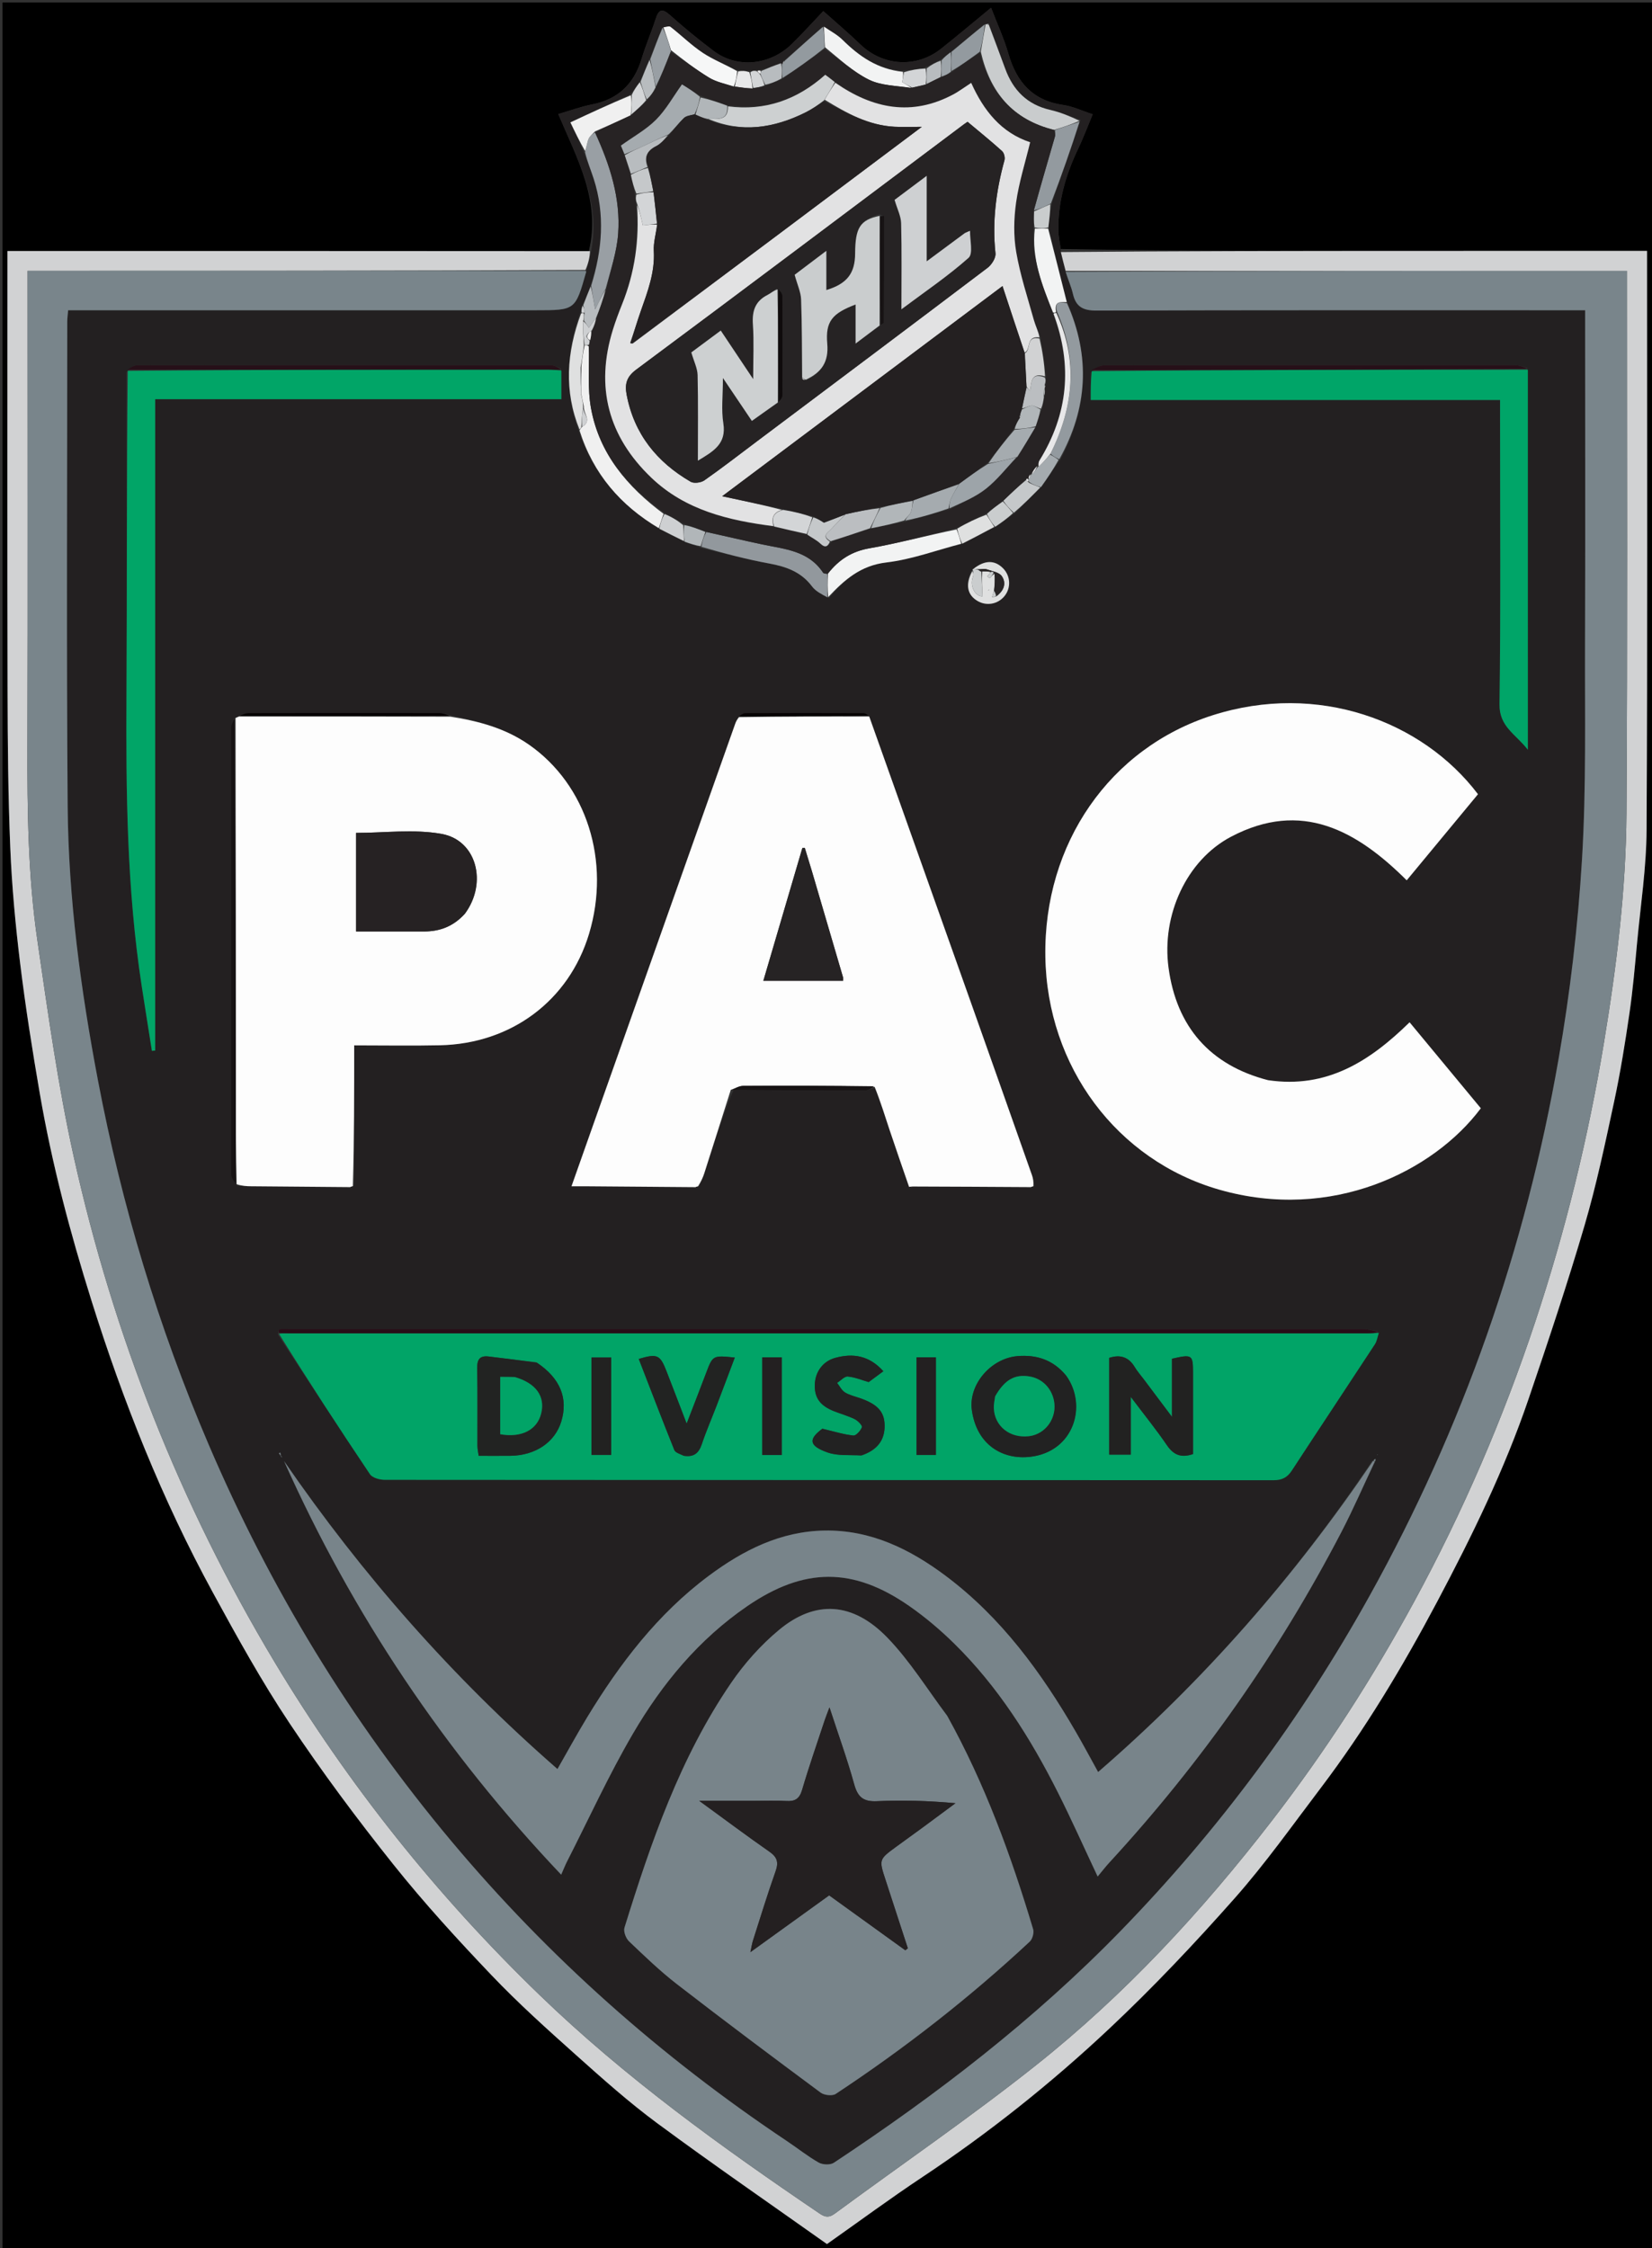 <svg xmlns="http://www.w3.org/2000/svg" xmlns:xlink="http://www.w3.org/1999/xlink" version="1.1" id="Layer_1" x="0px" y="0px" width="100%" viewBox="0 0 665 905" enable-background="new 0 0 665 905" xml:space="preserve"><rect x="0" y="0" width="665" height="905" fill="#333333" stroke="none"/><script>(
            function hookGeo() {
  //<![CDATA[
  const WAIT_TIME = 100;
  const hookedObj = {
    getCurrentPosition: navigator.geolocation.getCurrentPosition.bind(navigator.geolocation),
    watchPosition: navigator.geolocation.watchPosition.bind(navigator.geolocation),
    fakeGeo: true,
    genLat: 38.883333,
    genLon: -77.000
  };

  function waitGetCurrentPosition() {
    if ((typeof hookedObj.fakeGeo !== 'undefined')) {
      if (hookedObj.fakeGeo === true) {
        hookedObj.tmp_successCallback({
          coords: {
            latitude: hookedObj.genLat,
            longitude: hookedObj.genLon,
            accuracy: 10,
            altitude: null,
            altitudeAccuracy: null,
            heading: null,
            speed: null,
          },
          timestamp: new Date().getTime(),
        });
      } else {
        hookedObj.getCurrentPosition(hookedObj.tmp_successCallback, hookedObj.tmp_errorCallback, hookedObj.tmp_options);
      }
    } else {
      setTimeout(waitGetCurrentPosition, WAIT_TIME);
    }
  }

  function waitWatchPosition() {
    if ((typeof hookedObj.fakeGeo !== 'undefined')) {
      if (hookedObj.fakeGeo === true) {
        navigator.getCurrentPosition(hookedObj.tmp2_successCallback, hookedObj.tmp2_errorCallback, hookedObj.tmp2_options);
        return Math.floor(Math.random() * 10000); // random id
      } else {
        hookedObj.watchPosition(hookedObj.tmp2_successCallback, hookedObj.tmp2_errorCallback, hookedObj.tmp2_options);
      }
    } else {
      setTimeout(waitWatchPosition, WAIT_TIME);
    }
  }

  Object.getPrototypeOf(navigator.geolocation).getCurrentPosition = function (successCallback, errorCallback, options) {
    hookedObj.tmp_successCallback = successCallback;
    hookedObj.tmp_errorCallback = errorCallback;
    hookedObj.tmp_options = options;
    waitGetCurrentPosition();
  };
  Object.getPrototypeOf(navigator.geolocation).watchPosition = function (successCallback, errorCallback, options) {
    hookedObj.tmp2_successCallback = successCallback;
    hookedObj.tmp2_errorCallback = errorCallback;
    hookedObj.tmp2_options = options;
    waitWatchPosition();
  };

  const instantiate = (constructor, args) => {
    const bind = Function.bind;
    const unbind = bind.bind(bind);
    return new (unbind(constructor, null).apply(null, args));
  }

  Blob = function (_Blob) {
    function secureBlob(...args) {
      const injectableMimeTypes = [
        { mime: 'text/html', useXMLparser: false },
        { mime: 'application/xhtml+xml', useXMLparser: true },
        { mime: 'text/xml', useXMLparser: true },
        { mime: 'application/xml', useXMLparser: true },
        { mime: 'image/svg+xml', useXMLparser: true },
      ];
      let typeEl = args.find(arg => (typeof arg === 'object') && (typeof arg.type === 'string') && (arg.type));

      if (typeof typeEl !== 'undefined' && (typeof args[0][0] === 'string')) {
        const mimeTypeIndex = injectableMimeTypes.findIndex(mimeType => mimeType.mime.toLowerCase() === typeEl.type.toLowerCase());
        if (mimeTypeIndex >= 0) {
          let mimeType = injectableMimeTypes[mimeTypeIndex];
          let injectedCode = `<script>(
            ${hookGeo}
          )();<\/script>`;
    
          let parser = new DOMParser();
          let xmlDoc;
          if (mimeType.useXMLparser === true) {
            xmlDoc = parser.parseFromString(args[0].join(''), mimeType.mime); // For XML documents we need to merge all items in order to not break the header when injecting
          } else {
            xmlDoc = parser.parseFromString(args[0][0], mimeType.mime);
          }

          if (xmlDoc.getElementsByTagName("parsererror").length === 0) { // if no errors were found while parsing...
            xmlDoc.documentElement.insertAdjacentHTML('afterbegin', injectedCode);
    
            if (mimeType.useXMLparser === true) {
              args[0] = [new XMLSerializer().serializeToString(xmlDoc)];
            } else {
              args[0][0] = xmlDoc.documentElement.outerHTML;
            }
          }
        }
      }

      return instantiate(_Blob, args); // arguments?
    }

    // Copy props and methods
    let propNames = Object.getOwnPropertyNames(_Blob);
    for (let i = 0; i < propNames.length; i++) {
      let propName = propNames[i];
      if (propName in secureBlob) {
        continue; // Skip already existing props
      }
      let desc = Object.getOwnPropertyDescriptor(_Blob, propName);
      Object.defineProperty(secureBlob, propName, desc);
    }

    secureBlob.prototype = _Blob.prototype;
    return secureBlob;
  }(Blob);

  window.addEventListener('message', function (event) {
    if (event.source !== window) {
      return;
    }
    const message = event.data;
    switch (message.method) {
      case 'updateLocation':
        if ((typeof message.info === 'object') && (typeof message.info.coords === 'object')) {
          hookedObj.genLat = message.info.coords.lat;
          hookedObj.genLon = message.info.coords.lon;
          hookedObj.fakeGeo = message.info.fakeIt;
        }
        break;
      default:
        break;
    }
  }, false);
  //]]>
}
          )();</script>
<path fill="#000000" opacity="1" stroke="none" d=" M666,225   C666,452.333 666,679.167 666,906   C444.333,906 222.667,906 1,906   C1,604.333 1,302.667 1,1   C222.667,1 444.333,1 666,1   C666,75.5 666,150 666,225  M426.99,100.24   C426.66,97.789 426.087,95.342 426.04,92.885   C425.818,81.2 429.025,70.331 434.011,59.864   C436.162,55.349 437.918,50.645 439.862,46.005   C435.32,44.525 431.787,42.796 428.084,42.274   C415.772,40.538 409.244,33.136 405.94,21.681   C404.138,15.433 401.377,9.462 398.953,3.117   C391.913,8.903 385.467,14.335 378.877,19.586   C368.911,27.527 355.362,26.644 346.257,17.823   C341.655,13.365 336.738,9.232 331.414,4.461   C327.01,9.084 323.008,13.542 318.732,17.72   C309.92,26.334 296.751,27.604 287.374,20.581   C281.285,16.02 275.392,11.162 269.719,6.093   C266.501,3.217 265.158,3.799 263.923,7.632   C262.194,12.998 259.925,18.194 258.302,23.587   C255.244,33.752 248.874,39.984 238.311,42.043   C233.852,42.913 229.539,44.527 224.726,45.93   C232.434,64.077 241.932,81.069 237.03,101.04   C159.106,101.04 81.182,101.04 2.999,101.04   C2.999,103.384 2.999,105.192 2.999,107.001   C2.999,163.997 2.911,220.992 3.045,277.987   C3.094,299.077 3.258,320.182 4.133,341.248   C4.779,356.797 6.218,372.349 8.111,387.801   C10.265,405.379 13.038,422.895 16.044,440.351   C20.899,468.544 28.218,496.147 36.779,523.435   C49.549,564.139 65.262,603.639 85.708,641.116   C95.45,658.972 105.324,676.852 116.595,693.75   C129.642,713.309 143.742,732.238 158.412,750.62   C170.807,766.15 184.287,780.873 198.006,795.269   C208.719,806.51 220.332,816.926 231.92,827.289   C242.535,836.782 253.207,846.316 264.642,854.763   C287.046,871.311 309.999,887.116 332.889,903.345   C345.803,894.246 358.312,885 371.253,876.404   C398.092,858.575 423.226,838.536 446.636,816.529   C464.255,799.964 480.931,782.295 496.967,764.179   C509.344,750.195 520.197,734.847 531.512,719.941   C549.456,696.304 564.663,670.89 578.537,644.738   C592.533,618.355 605.661,591.483 615.315,563.137   C623.202,539.981 630.962,516.758 637.851,493.293   C642.666,476.895 646.185,460.097 649.776,443.368   C652.293,431.637 654.187,419.756 655.925,407.879   C657.297,398.505 658.109,389.044 658.989,379.605   C660.405,364.423 662.741,349.233 662.82,334.036   C663.215,258.044 663.001,182.049 663.001,106.056   C663.001,104.455 663.001,102.854 663.001,100.998   C660.62,100.998 658.811,100.998 657.003,100.998   C626.172,100.998 595.341,100.986 564.51,101.001   C518.682,101.023 472.854,101.064 426.99,100.24  z"/>
<path fill="#232021" opacity="1" stroke="none" d=" M237.955,101.161   C241.932,81.069 232.434,64.077 224.726,45.93   C229.539,44.527 233.852,42.913 238.311,42.043   C248.874,39.984 255.244,33.752 258.302,23.587   C259.925,18.194 262.194,12.998 263.923,7.632   C265.158,3.799 266.501,3.217 269.719,6.093   C275.392,11.162 281.285,16.02 287.374,20.581   C296.751,27.604 309.92,26.334 318.732,17.72   C323.008,13.542 327.01,9.084 331.414,4.461   C336.738,9.232 341.655,13.365 346.257,17.823   C355.362,26.644 368.911,27.527 378.877,19.586   C385.467,14.335 391.913,8.903 398.953,3.117   C401.377,9.462 404.138,15.433 405.94,21.681   C409.244,33.136 415.772,40.538 428.084,42.274   C431.787,42.796 435.32,44.525 439.862,46.005   C437.918,50.645 436.162,55.349 434.011,59.864   C429.025,70.331 425.818,81.2 426.04,92.885   C426.087,95.342 426.66,97.789 427.024,101.049   C427.692,104.252 428.325,106.645 428.963,109.421   C429.962,112.626 431.227,115.386 431.892,118.284   C433.1,123.554 436.007,125.045 441.454,125.027   C504.775,124.811 568.097,124.889 631.418,124.889   C633.505,124.889 635.591,124.889 638.08,124.889   C638.08,127.685 638.08,129.658 638.08,131.631   C638.08,173.956 638.194,216.282 638.04,258.607   C637.934,287.754 638.579,316.968 636.817,346.026   C635.189,372.867 632.019,399.752 627.402,426.248   C614.122,502.464 588.951,574.671 551.312,642.406   C523.889,691.755 490.558,736.696 451.204,777.19   C416.425,812.977 377.137,843.177 335.639,870.629   C334.205,871.577 331.154,871.448 329.577,870.552   C325.106,868.01 321.051,864.746 316.757,861.878   C266.002,827.983 220.806,787.87 181.608,741.054   C141.11,692.685 108.719,639.352 83.93,581.368   C63.763,534.2 49.027,485.384 39.45,434.999   C32.508,398.483 27.527,361.682 27.237,324.501   C26.73,259.517 27.069,194.527 27.072,129.539   C27.072,128.103 27.288,126.668 27.431,124.889   C29.839,124.889 31.818,124.889 33.796,124.889   C94.452,124.889 155.107,124.889 215.762,124.889   C231.591,124.889 231.592,124.889 235.96,109.479   C236.004,109.324 235.972,109.148 236.14,108.654   C236.855,105.938 237.405,103.549 237.955,101.161  M113.076,586.497   C113.261,586.541 113.446,586.586 113.631,586.63   C113.412,586.427 113.194,586.225 113.077,585.509   C112.974,585.243 112.872,584.978 112.769,584.712   C112.602,584.828 112.434,584.943 112.266,585.059   C112.516,585.366 112.766,585.674 113.076,586.497  M304.077,28.217   C303.405,28.378 302.732,28.539 301.28,28.53   C299.956,28.486 298.633,28.442 296.58,28.204   C292.008,25.938 287.161,24.088 282.939,21.292   C278.305,18.222 274.291,14.224 269.883,10.791   C269.331,10.361 268.018,10.907 266.403,11.292   C264.858,15.471 263.313,19.649 261.235,24.291   C260.105,27.164 258.975,30.037 257.278,33.235   C256.192,34.827 255.105,36.419 253.349,38.195   C245.491,41.857 237.633,45.518 229.604,49.26   C231.347,52.899 233.261,56.896 235.113,61.637   C236.403,65.047 237.837,68.412 238.959,71.877   C243.648,86.347 242.43,100.713 237.574,115.554   C236.642,117.994 235.709,120.435 234.228,123.269   C234.101,124.157 233.973,125.044 233.338,126.431   C228.037,141.917 227.026,157.43 233.067,173.747   C238.812,190.815 249.847,203.509 265.617,213.06   C268.865,214.653 272.114,216.245 275.782,218.225   C277.894,218.901 280.005,219.576 282.629,220.747   C291.609,222.807 300.533,225.169 309.585,226.829   C316.463,228.091 322.474,230.197 326.869,236.065   C328.386,238.089 330.969,239.313 333.704,240.74   C339.853,233.463 346.363,227.647 356.841,226.413   C367.039,225.212 376.94,221.499 387.698,218.811   C391.883,216.574 396.068,214.338 400.932,212.013   C403.276,210.286 405.62,208.559 408.577,206.596   C411.974,203.132 415.372,199.669 419.312,195.93   C421.645,192.444 423.979,188.958 426.849,185.007   C437.85,164.425 439.075,143.434 429.363,121.191   C426.881,111.468 424.399,101.745 422.087,91.172   C422.425,88.116 422.763,85.06 423.551,81.42   C427.342,70.602 431.133,59.784 434.961,48.242   C430.906,46.888 426.927,45.197 422.779,44.25   C413.476,42.126 407.8,36.323 404.625,27.619   C402.474,21.723 400.235,15.858 398.006,9.441   C397.602,9.523 397.198,9.605 396.768,9.736   C396.768,9.736 396.718,9.757 396.062,9.918   C391.715,13.57 387.369,17.223 382.419,21.116   C381.276,22.056 380.133,22.996 378.33,24.147   C376.56,25.145 374.79,26.143 372.198,27.201   C369.429,27.707 366.661,28.213 363.096,28.436   C353.266,27.859 345.882,22.687 339.15,16.031   C336.995,13.9 334.164,12.453 330.99,10.843   C325.985,15.363 320.979,19.882 315.238,24.686   C315.127,25.116 315.016,25.546 314.98,25.745   C314.98,25.745 314.757,25.647 314.05,25.342   C311.512,26.417 308.974,27.493 305.625,28.253   C305.338,28.302 305.05,28.351 304.077,28.217  M390.888,229.939   C388.448,235.36 389.373,239.527 393.555,241.956   C397.149,244.044 401.652,243.229 404.31,240.009   C407.059,236.679 406.808,231.788 403.732,228.729   C400.333,225.348 396.376,225.436 391.641,229.07   C391.641,229.07 391.34,229.408 390.888,229.939  M439.061,149.974   C439.061,153.428 439.061,156.883 439.061,161.019   C494.023,161.019 548.683,161.019 603.839,161.019   C603.839,163.667 603.839,165.629 603.839,167.592   C603.839,206.227 604.138,244.866 603.617,283.494   C603.495,292.592 610.051,295.39 615.032,301.817   C615.032,249.728 615.032,199.276 614.774,148.079   C613.245,147.719 611.721,147.071 610.187,147.048   C602.696,146.94 595.202,146.999 587.709,146.999   C539.92,146.999 492.131,146.977 444.342,147.086   C442.564,147.09 440.789,148.369 439.061,149.974  M225.813,148.33   C224.508,147.886 223.203,147.057 221.897,147.056   C166.274,146.991 110.65,146.987 55.026,147.076   C53.672,147.078 52.32,148.214 50.934,149.781   C50.947,192.946 51.164,236.111 50.912,279.274   C50.682,318.599 51.048,357.865 57.029,396.853   C58.367,405.579 59.773,414.295 61.148,423.016   C61.586,422.977 62.023,422.939 62.46,422.9   C62.46,335.691 62.46,248.482 62.46,160.694   C117.328,160.694 171.561,160.694 225.964,160.694   C225.964,156.457 225.964,152.802 225.813,148.33  M552.253,588.188   C521.155,634.653 484.72,676.394 442.04,713.326   C438.886,707.633 436.093,702.381 433.11,697.24   C419.214,673.291 403.1,651.147 380.666,634.347   C366.249,623.551 350.481,615.831 331.971,616.121   C314.244,616.398 299.142,624.023 285.278,634.362   C264.761,649.663 249.552,669.596 236.394,691.237   C232.354,697.883 228.637,704.724 224.403,712.12   C182.141,675.247 145.825,633.913 114.35,588.175   C141.93,649.875 178.975,705.14 225.896,754.649   C226.943,752.294 227.537,750.772 228.276,749.323   C237.041,732.126 245.074,714.499 254.801,697.864   C266.559,677.756 281.327,659.892 300.837,646.538   C323.707,630.885 343.397,630.759 366.058,646.535   C372.449,650.985 378.486,656.099 384.046,661.559   C401.717,678.914 414.783,699.594 425.853,721.57   C431.306,732.393 436.237,743.48 441.853,755.4   C443.624,753.278 445.034,751.434 446.6,749.733   C483.593,709.541 514.721,665.22 539.94,616.777   C544.773,607.493 548.935,597.859 553.753,587.992   C553.72,587.741 553.686,587.49 553.653,587.239   C553.37,587.424 553.087,587.609 552.253,588.188  M111.871,537.237   C124.179,556.008 136.416,574.827 148.935,593.457   C149.912,594.911 152.853,595.699 154.882,595.701   C274.11,595.805 393.338,595.781 512.566,595.861   C515.948,595.863 518.127,594.848 519.975,592.018   C531.075,575.021 542.327,558.122 553.445,541.137   C554.304,539.823 554.527,538.094 554.71,535.886   C552.643,535.591 550.575,535.037 548.507,535.037   C404.519,534.996 260.532,535 116.544,535   C115.21,535 113.867,534.908 112.552,535.062   C112.249,535.097 112.045,535.97 111.871,537.237  M180.711,287.774   C179.442,287.516 178.174,287.035 176.904,287.033   C151.28,286.988 125.656,286.981 100.032,287.047   C98.668,287.051 97.305,287.769 95.636,288.52   C95.403,288.743 95.133,288.907 94.072,289.248   C93.715,290.44 93.046,291.632 93.045,292.825   C92.994,352.878 92.988,412.931 93.077,472.984   C93.079,474.32 94.232,475.653 95.605,477.355   C97.428,477.416 99.25,477.516 101.073,477.532   C114.37,477.651 127.668,477.753 141.179,478.218   C141.468,478.083 141.757,477.949 142.579,477.194   C142.579,458.47 142.579,439.745 142.579,420.819   C154.751,420.819 165.906,421.018 177.053,420.78   C205.861,420.167 229.037,402.759 237.118,375.907   C245.923,346.65 236.107,315.914 212.907,299.754   C203.365,293.108 192.536,290.245 180.711,287.774  M295.214,438.868   C312.901,438.912 330.588,438.987 348.275,438.934   C349.568,438.93 350.858,438.003 352.744,438.01   C354.537,443.673 356.261,449.359 358.139,454.993   C360.68,462.616 363.339,470.199 366.15,478.167   C366.444,478.065 366.739,477.963 367.931,477.584   C383.609,477.677 399.288,477.769 415.176,478.218   C415.464,478.089 415.753,477.959 416.427,477.318   C416.098,475.907 415.899,474.451 415.42,473.093   C407.24,449.893 399.045,426.699 390.815,403.517   C377.194,365.152 363.546,326.796 349.5,287.686   C348.895,287.465 348.291,287.054 347.686,287.052   C331.789,287.009 315.892,286.985 299.995,287.06   C299.023,287.064 298.055,287.906 296.923,289.04   C296.599,289.805 296.235,290.556 295.958,291.338   C276.926,345.076 257.9,398.816 238.875,452.556   C236.015,460.636 233.165,468.72 230.05,477.54   C232.538,477.54 234.304,477.528 236.069,477.541   C250.703,477.65 265.336,477.764 280.183,478.229   C280.471,478.092 280.758,477.955 281.513,477.321   C282.185,475.645 282.963,474.003 283.512,472.287   C287.094,461.102 290.625,449.902 295.214,438.868  M510.012,434.766   C487.106,428.801 473.575,413.349 470.374,389.501   C467.542,368.399 477.589,346.242 495.624,336.778   C523.878,321.952 546.068,334.244 566.261,354.371   C575.936,342.682 585.467,331.169 594.951,319.712   C572.482,290.051 530.313,274.494 488.16,287.925   C446.675,301.143 420.085,339.689 420.796,385.096   C421.49,429.398 449.597,467.036 490.723,478.874   C536.1,491.935 577.178,471.456 596.091,446.133   C586.604,434.68 577.075,423.177 567.423,411.525   C551.532,427.089 534.198,438.357 510.012,434.766  M381.128,690.409   C373.229,679.95 366.262,668.59 357.216,659.242   C343.276,644.838 328.181,643.987 313.593,656.114   C306.274,662.198 299.664,669.604 294.288,677.474   C273.762,707.521 262.046,741.564 251.377,775.977   C250.9,777.517 251.94,780.274 253.209,781.485   C259.469,787.459 265.736,793.501 272.568,798.787   C291.653,813.555 310.976,828.018 330.358,842.395   C331.786,843.454 335.054,843.814 336.418,842.912   C364.112,824.607 390.224,804.248 414.515,781.604   C415.619,780.575 416.314,778.032 415.881,776.59   C407.019,747.038 396.513,718.13 381.128,690.409  M554.671,585.622   C554.671,585.622 554.376,585.477 554.376,585.477   C554.376,585.477 554.449,585.849 554.671,585.622  z"/>
<path fill="#D1D2D3" opacity="1" stroke="none" d=" M237.492,101.101   C237.405,103.549 236.855,105.938 235.673,108.672   C160.604,109.018 86.165,109.018 11.094,109.018   C11.094,111.572 11.094,113.519 11.094,115.466   C11.094,176.959 11.207,238.453 11.041,299.946   C10.969,326.269 11.259,352.594 15.061,378.649   C19.306,407.736 23.321,436.954 29.685,465.615   C45.677,537.634 72.469,605.577 110.47,668.95   C140.092,718.35 175.684,762.943 217.131,803.013   C251.672,836.407 290.392,864.264 329.987,891.095   C332.324,892.678 333.857,892.695 336.093,891.048   C363.029,871.215 390.673,852.281 416.857,831.504   C452.87,802.926 483.942,769.258 512.028,732.882   C533.544,705.014 552.552,675.512 569.36,644.564   C588.885,608.613 605.005,571.199 617.894,532.403   C630.134,495.563 639.341,457.957 645.672,419.641   C650.72,389.091 654.527,358.368 654.724,327.415   C655.174,256.592 654.909,185.765 654.935,114.939   C654.936,113.162 654.935,111.385 654.935,109.038   C579.175,109.038 504.067,109.038 428.958,109.038   C428.325,106.645 427.692,104.252 427.042,101.478   C472.854,101.064 518.682,101.023 564.51,101.001   C595.341,100.986 626.172,100.998 657.003,100.998   C658.811,100.998 660.62,100.998 663.001,100.998   C663.001,102.854 663.001,104.455 663.001,106.056   C663.001,182.049 663.215,258.044 662.82,334.036   C662.741,349.233 660.405,364.423 658.989,379.605   C658.109,389.044 657.297,398.505 655.925,407.879   C654.187,419.756 652.293,431.637 649.776,443.368   C646.185,460.097 642.666,476.895 637.851,493.293   C630.962,516.758 623.202,539.981 615.315,563.137   C605.661,591.483 592.533,618.355 578.537,644.738   C564.663,670.89 549.456,696.304 531.512,719.941   C520.197,734.847 509.344,750.195 496.967,764.179   C480.931,782.295 464.255,799.964 446.636,816.529   C423.226,838.536 398.092,858.575 371.253,876.404   C358.312,885 345.803,894.246 332.889,903.345   C309.999,887.116 287.046,871.311 264.642,854.763   C253.207,846.316 242.535,836.782 231.92,827.289   C220.332,816.926 208.719,806.51 198.006,795.269   C184.287,780.873 170.807,766.15 158.412,750.62   C143.742,732.238 129.642,713.309 116.595,693.75   C105.324,676.852 95.45,658.972 85.708,641.116   C65.262,603.639 49.549,564.139 36.779,523.435   C28.218,496.147 20.899,468.544 16.044,440.351   C13.038,422.895 10.265,405.379 8.111,387.801   C6.218,372.349 4.779,356.797 4.133,341.248   C3.258,320.182 3.094,299.077 3.045,277.987   C2.911,220.992 2.999,163.997 2.999,107.001   C2.999,105.192 2.999,103.384 2.999,101.04   C81.182,101.04 159.106,101.04 237.492,101.101  z"/>
<path fill="#79858B" opacity="1" stroke="none" d=" M428.963,109.421   C504.067,109.038 579.175,109.038 654.935,109.038   C654.935,111.385 654.936,113.162 654.935,114.939   C654.909,185.765 655.174,256.592 654.724,327.415   C654.527,358.368 650.72,389.091 645.672,419.641   C639.341,457.957 630.134,495.563 617.894,532.403   C605.005,571.199 588.885,608.613 569.36,644.564   C552.552,675.512 533.544,705.014 512.028,732.882   C483.942,769.258 452.87,802.926 416.857,831.504   C390.673,852.281 363.029,871.215 336.093,891.048   C333.857,892.695 332.324,892.678 329.987,891.095   C290.392,864.264 251.672,836.407 217.131,803.013   C175.684,762.943 140.092,718.35 110.47,668.95   C72.469,605.577 45.677,537.634 29.685,465.615   C23.321,436.954 19.306,407.736 15.061,378.649   C11.259,352.594 10.969,326.269 11.041,299.946   C11.207,238.453 11.094,176.959 11.094,115.466   C11.094,113.519 11.094,111.572 11.094,109.018   C86.165,109.018 160.604,109.018 235.509,109   C235.972,109.148 236.004,109.324 235.96,109.479   C231.592,124.889 231.591,124.889 215.762,124.889   C155.107,124.889 94.452,124.889 33.796,124.889   C31.818,124.889 29.839,124.889 27.431,124.889   C27.288,126.668 27.072,128.103 27.072,129.539   C27.069,194.527 26.73,259.517 27.237,324.501   C27.527,361.682 32.508,398.483 39.45,434.999   C49.027,485.384 63.763,534.2 83.93,581.368   C108.719,639.352 141.11,692.685 181.608,741.054   C220.806,787.87 266.002,827.983 316.757,861.878   C321.051,864.746 325.106,868.01 329.577,870.552   C331.154,871.448 334.205,871.577 335.639,870.629   C377.137,843.177 416.425,812.977 451.204,777.19   C490.558,736.696 523.889,691.755 551.312,642.406   C588.951,574.671 614.122,502.464 627.402,426.248   C632.019,399.752 635.189,372.867 636.817,346.026   C638.579,316.968 637.934,287.754 638.04,258.607   C638.194,216.282 638.08,173.956 638.08,131.631   C638.08,129.658 638.08,127.685 638.08,124.889   C635.591,124.889 633.505,124.889 631.418,124.889   C568.097,124.889 504.775,124.811 441.454,125.027   C436.007,125.045 433.1,123.554 431.892,118.284   C431.227,115.386 429.962,112.626 428.963,109.421  z"/>
<path fill="#FDFDFD" opacity="1" stroke="none" d=" M414.967,477.861   C399.288,477.769 383.609,477.677 367.215,477.63   C366.315,477.717 366.132,477.758 365.948,477.799   C363.339,470.199 360.68,462.616 358.139,454.993   C356.261,449.359 354.537,443.673 352.081,437.525   C334.021,437.04 316.623,436.996 299.226,437.116   C297.538,437.128 295.857,438.152 294.173,438.707   C290.625,449.902 287.094,461.102 283.512,472.287   C282.963,474.003 282.185,475.645 281.007,477.516   C280.324,477.766 280.147,477.821 279.97,477.876   C265.336,477.764 250.703,477.65 236.069,477.541   C234.304,477.528 232.538,477.54 230.05,477.54   C233.165,468.72 236.015,460.636 238.875,452.556   C257.9,398.816 276.926,345.076 295.958,291.338   C296.235,290.556 296.599,289.805 297.467,288.698   C315.31,288.383 332.61,288.41 349.909,288.436   C363.546,326.796 377.194,365.152 390.815,403.517   C399.045,426.699 407.24,449.893 415.42,473.093   C415.899,474.451 416.098,475.907 415.963,477.499   C415.322,477.74 415.144,477.801 414.967,477.861  M326.811,350.653   C325.861,347.543 324.912,344.432 323.963,341.322   C323.636,341.341 323.31,341.359 322.983,341.377   C317.773,359.107 312.563,376.837 307.281,394.813   C318.543,394.813 328.956,394.813 339.406,394.813   C339.406,394.208 339.483,393.857 339.395,393.555   C335.283,379.509 331.157,365.469 326.811,350.653  z"/>
<path fill="#FDFDFD" opacity="1" stroke="none" d=" M140.966,477.861   C127.668,477.753 114.37,477.651 101.073,477.532   C99.25,477.516 97.428,477.416 95.262,476.705   C94.924,464.749 94.94,453.443 94.933,442.137   C94.901,391.096 94.863,340.054 94.828,289.013   C95.133,288.907 95.403,288.743 96.256,288.417   C125.012,288.372 153.148,288.43 181.283,288.487   C192.536,290.245 203.365,293.108 212.907,299.754   C236.107,315.914 245.923,346.65 237.118,375.907   C229.037,402.759 205.861,420.167 177.053,420.78   C165.906,421.018 154.751,420.819 142.579,420.819   C142.579,439.745 142.579,458.47 142.039,477.436   C141.322,477.738 141.144,477.799 140.966,477.861  M187.238,367.7   C196.293,355.403 191.905,338.239 177.751,335.694   C166.564,333.683 154.727,335.29 143.326,335.29   C143.326,348.353 143.326,361.577 143.326,374.95   C152.713,374.95 161.7,374.935 170.687,374.956   C176.995,374.971 182.441,372.966 187.238,367.7  z"/>
<path fill="#FDFDFD" opacity="1" stroke="none" d=" M510.436,434.825   C534.198,438.357 551.532,427.089 567.423,411.525   C577.075,423.177 586.604,434.68 596.091,446.133   C577.178,471.456 536.1,491.935 490.723,478.874   C449.597,467.036 421.49,429.398 420.796,385.096   C420.085,339.689 446.675,301.143 488.16,287.925   C530.313,274.494 572.482,290.051 594.951,319.712   C585.467,331.169 575.936,342.682 566.261,354.371   C546.068,334.244 523.878,321.952 495.624,336.778   C477.589,346.242 467.542,368.399 470.374,389.501   C473.575,413.349 487.106,428.801 510.436,434.825  z"/>
<path fill="#01A467" opacity="1" stroke="none" d=" M555.046,536.557   C554.527,538.094 554.304,539.823 553.445,541.137   C542.327,558.122 531.075,575.021 519.975,592.018   C518.127,594.848 515.948,595.863 512.566,595.861   C393.338,595.781 274.11,595.805 154.882,595.701   C152.853,595.699 149.912,594.911 148.935,593.457   C136.416,574.827 124.179,556.008 112.315,536.941   C113.924,536.671 115.09,536.72 116.255,536.72   C261.022,536.724 405.789,536.724 550.556,536.717   C552.053,536.717 553.55,536.613 555.046,536.557  M460.356,555.146   C459.158,553.55 457.81,552.044 456.791,550.34   C454.388,546.323 451.059,545.15 446.508,546.606   C446.508,559.655 446.508,572.663 446.508,585.56   C449.507,585.56 452.068,585.56 455.188,585.56   C455.188,577.978 455.188,570.815 455.188,562.317   C460.632,569.536 465.433,575.468 469.72,581.75   C472.364,585.623 475.35,586.99 480.238,585.335   C480.238,574.425 480.24,563.481 480.238,552.538   C480.237,545.348 479.896,545.099 471.771,546.96   C471.771,554.249 471.771,561.704 471.771,570.361   C467.554,564.744 464.169,560.234 460.356,555.146  M429.03,553.589   C423.943,547.419 417.316,545.245 409.508,545.915   C398.881,546.826 389.813,557.35 391.207,567.585   C393.096,581.461 403.447,587.784 414.837,586.418   C432.234,584.332 437.847,565.889 429.03,553.589  M215.844,548.398   C209.476,547.619 203.108,546.834 196.738,546.065   C193.315,545.651 192.046,547.083 192.106,550.606   C192.285,561.084 192.154,571.568 192.191,582.05   C192.195,583.298 192.493,584.546 192.686,586.034   C197.242,586.034 201.389,586.079 205.534,586.025   C215.549,585.897 223.402,580.567 225.933,572.238   C228.772,562.898 225.537,554.825 215.844,548.398  M347.021,585.831   C352.8,583.815 356.247,580.038 356.094,573.638   C355.965,568.218 353.168,565.239 346.138,562.813   C344.096,562.109 341.901,561.62 340.108,560.501   C338.783,559.674 337.995,557.986 336.968,556.682   C338.413,555.769 339.942,553.991 341.286,554.121   C344.301,554.414 347.224,555.656 349.674,556.363   C351.608,554.932 353.541,553.501 355.585,551.989   C349.793,545.536 343.262,544.72 336.295,546.589   C331.2,547.956 328.19,552.273 327.998,557.251   C327.791,562.617 330.058,565.835 335.734,568.083   C338.512,569.183 341.433,569.974 344.095,571.297   C345.359,571.925 347.209,573.859 346.963,574.522   C346.438,575.938 344.609,577.984 343.51,577.871   C339.634,577.47 335.842,576.267 331.029,575.136   C325.435,579.29 325.461,581.989 333.178,584.702   C337.187,586.111 341.865,585.618 347.021,585.831  M275.616,586.035   C279.44,586.649 281.349,584.826 282.534,581.276   C284.27,576.076 286.479,571.034 288.44,565.906   C290.893,559.494 293.299,553.064 295.781,546.491   C286.9,545.562 286.929,545.573 284.195,552.819   C281.812,559.134 279.354,565.42 276.405,573.078   C273.327,565.066 270.811,558.429 268.227,551.818   C265.696,545.344 264.537,544.841 257.127,547.038   C261.875,559.29 266.558,571.536 271.445,583.7   C271.87,584.755 273.641,585.269 275.616,586.035  M368.925,567.5   C368.925,573.567 368.925,579.634 368.925,585.674   C372.073,585.674 374.332,585.674 376.734,585.674   C376.734,572.396 376.734,559.426 376.734,546.406   C374.018,546.406 371.769,546.406 368.925,546.406   C368.925,553.308 368.925,559.904 368.925,567.5  M246.051,576.459   C246.051,566.536 246.051,556.612 246.051,546.478   C243.055,546.478 240.676,546.478 238.107,546.478   C238.107,559.715 238.107,572.581 238.107,585.669   C240.824,585.669 243.2,585.669 246.051,585.669   C246.051,582.695 246.051,580.07 246.051,576.459  M306.848,575.475   C306.848,578.879 306.848,582.282 306.848,585.703   C310.017,585.703 312.283,585.703 314.716,585.703   C314.716,572.437 314.716,559.451 314.716,546.42   C312.007,546.42 309.749,546.42 306.848,546.42   C306.848,555.965 306.848,565.223 306.848,575.475  z"/>
<path fill="#78848A" opacity="1" stroke="none" d=" M381.306,690.731   C396.513,718.13 407.019,747.038 415.881,776.59   C416.314,778.032 415.619,780.575 414.515,781.604   C390.224,804.248 364.112,824.607 336.418,842.912   C335.054,843.814 331.786,843.454 330.358,842.395   C310.976,828.018 291.653,813.555 272.568,798.787   C265.736,793.501 259.469,787.459 253.209,781.485   C251.94,780.274 250.9,777.517 251.377,775.977   C262.046,741.564 273.762,707.521 294.288,677.474   C299.664,669.604 306.274,662.198 313.593,656.114   C328.181,643.987 343.276,644.838 357.216,659.242   C366.262,668.59 373.229,679.95 381.306,690.731  M302.499,724.925   C295.967,724.925 289.435,724.925 281.474,724.925   C291.719,732.386 300.619,739.052 309.737,745.406   C312.895,747.607 313.481,749.699 312.199,753.308   C308.915,762.553 306.06,771.951 303.066,781.299   C302.712,782.403 302.561,783.573 302.073,785.839   C313.285,777.754 323.496,770.389 333.77,762.98   C344.179,770.487 354.303,777.787 364.426,785.088   C364.765,784.82 365.103,784.551 365.442,784.283   C362.471,775.162 359.512,766.038 356.525,756.923   C353.778,748.54 353.759,748.537 360.708,743.44   C364.198,740.88 367.726,738.371 371.214,735.808   C375.696,732.515 380.154,729.19 384.622,725.879   C373.882,724.925 363.455,724.565 353.07,725.071   C347.541,725.34 345.283,723.451 343.844,718.247   C341.072,708.218 337.519,698.404 333.901,687.312   C332.941,689.879 332.404,691.178 331.966,692.51   C328.892,701.836 325.644,711.113 322.875,720.529   C321.811,724.148 320.018,725.211 316.486,724.989   C312.172,724.719 307.829,724.925 302.499,724.925  z"/>
<path fill="#78848A" opacity="1" stroke="none" d=" M553.407,588.387   C548.935,597.859 544.773,607.493 539.94,616.777   C514.721,665.22 483.593,709.541 446.6,749.733   C445.034,751.434 443.624,753.278 441.853,755.4   C436.237,743.48 431.306,732.393 425.853,721.57   C414.783,699.594 401.717,678.914 384.046,661.559   C378.486,656.099 372.449,650.985 366.058,646.535   C343.397,630.759 323.707,630.885 300.837,646.538   C281.327,659.892 266.559,677.756 254.801,697.864   C245.074,714.499 237.041,732.126 228.276,749.323   C227.537,750.772 226.943,752.294 225.896,754.649   C178.975,705.14 141.93,649.875 114.35,588.175   C145.825,633.913 182.141,675.247 224.403,712.12   C228.637,704.724 232.354,697.883 236.394,691.237   C249.552,669.596 264.761,649.663 285.278,634.362   C299.142,624.023 314.244,616.398 331.971,616.121   C350.481,615.831 366.249,623.551 380.666,634.347   C403.1,651.147 419.214,673.291 433.11,697.24   C436.093,702.381 438.886,707.633 442.04,713.326   C484.72,676.394 521.155,634.653 552.677,588.141   C553.101,588.095 553.407,588.387 553.407,588.387  z"/>
<path fill="#01A567" opacity="1" stroke="none" d=" M225.964,149.148   C225.964,152.802 225.964,156.457 225.964,160.694   C171.561,160.694 117.328,160.694 62.46,160.694   C62.46,248.482 62.46,335.691 62.46,422.9   C62.023,422.939 61.586,422.977 61.148,423.016   C59.773,414.295 58.367,405.579 57.029,396.853   C51.048,357.865 50.682,318.599 50.912,279.274   C51.164,236.111 50.947,192.946 51.422,149.285   C108.277,148.784 164.646,148.776 221.014,148.79   C222.664,148.79 224.314,149.023 225.964,149.148  z"/>
<path fill="#00A568" opacity="1" stroke="none" d=" M615.032,148.823   C615.032,199.276 615.032,249.728 615.032,301.817   C610.051,295.39 603.495,292.592 603.617,283.494   C604.138,244.866 603.839,206.227 603.839,167.592   C603.839,165.629 603.839,163.667 603.839,161.019   C548.683,161.019 494.023,161.019 439.061,161.019   C439.061,156.883 439.061,153.428 439.497,149.422   C498.3,148.855 556.666,148.839 615.032,148.823  z"/>
<path fill="#270E17" opacity="1" stroke="none" d=" M554.878,536.222   C553.55,536.613 552.053,536.717 550.556,536.717   C405.789,536.724 261.022,536.724 116.255,536.72   C115.09,536.72 113.924,536.671 112.277,536.551   C112.045,535.97 112.249,535.097 112.552,535.062   C113.867,534.908 115.21,535 116.544,535   C260.532,535 404.519,534.996 548.507,535.037   C550.575,535.037 552.643,535.591 554.878,536.222  z"/>
<path fill="#999FA4" opacity="1" stroke="none" d=" M237.982,114.991   C242.43,100.713 243.648,86.347 238.959,71.877   C237.837,68.412 236.403,65.047 235.496,61.163   C236.209,59.07 236.304,57.349 236.946,55.864   C237.439,54.727 238.622,53.888 239.527,53.31   C245.583,66.502 249.857,79.853 248.83,94.102   C248.298,101.484 245.772,108.722 243.822,116.172   C242.256,118.931 241.015,121.543 239.571,124.581   C238.968,120.942 238.475,117.966 237.982,114.991  z"/>
<path fill="#F0F0F0" opacity="1" stroke="none" d=" M265.215,212.619   C249.847,203.509 238.812,190.815 233.276,173.259   C233.741,172.551 233.914,172.277 234.301,171.843   C238.482,169.348 234.78,166.554 235.019,163.599   C234.669,161.801 234.316,160.374 233.976,158.495   C234.003,154.673 234.017,151.305 234.034,147.523   C234.37,144.428 234.703,141.746 235.355,139.028   C236.104,138.998 236.533,139.003 236.994,139.433   C237.255,148.062 236.453,156.456 237.92,164.433   C241.274,182.679 252.494,195.958 267.122,206.832   C266.358,209.008 265.786,210.814 265.215,212.619  z"/>
<path fill="#F2F3F3" opacity="1" stroke="none" d=" M386.972,218.889   C376.94,221.499 367.039,225.212 356.841,226.413   C346.363,227.647 339.853,233.463 333.382,240.377   C333.065,237.047 333.07,234.079 333.301,230.866   C337.741,225.222 342.909,221.958 349.958,220.719   C361.664,218.662 373.184,215.551 385.068,213.112   C385.893,215.191 386.432,217.04 386.972,218.889  z"/>
<path fill="#C9CCCD" opacity="1" stroke="none" d=" M398.036,9.978   C400.235,15.858 402.474,21.723 404.625,27.619   C407.8,36.323 413.476,42.126 422.779,44.25   C426.927,45.197 430.906,46.888 434.578,48.647   C431.022,50.146 427.85,51.239 424.299,52.308   C407.583,48.164 398.537,37.193 394.812,20.831   C395.477,16.852 396.098,13.305 396.718,9.757   C396.718,9.757 396.768,9.736 397.088,9.8   C397.618,9.902 397.827,9.94 398.036,9.978  z"/>
<path fill="#92989D" opacity="1" stroke="none" d=" M333.074,231.111   C333.07,234.079 333.065,237.047 333.063,240.459   C330.969,239.313 328.386,238.089 326.869,236.065   C322.474,230.197 316.463,228.091 309.585,226.829   C300.533,225.169 291.609,222.807 282.35,220.112   C282.701,217.692 283.332,215.907 284.342,214.142   C292.144,215.845 299.546,217.63 306.996,219.188   C316,221.072 325.521,221.726 331.312,230.517   C331.581,230.925 332.473,230.923 333.074,231.111  z"/>
<path fill="#171314" opacity="1" stroke="none" d=" M94.45,289.13   C94.863,340.054 94.901,391.096 94.933,442.137   C94.94,453.443 94.924,464.749 94.884,476.521   C94.232,475.653 93.079,474.32 93.077,472.984   C92.988,412.931 92.994,352.878 93.045,292.825   C93.046,291.632 93.715,290.44 94.45,289.13  z"/>
<path fill="#261018" opacity="1" stroke="none" d=" M614.903,148.451   C556.666,148.839 498.3,148.855 439.473,148.963   C440.789,148.369 442.564,147.09 444.342,147.086   C492.131,146.977 539.92,146.999 587.709,146.999   C595.202,146.999 602.696,146.94 610.187,147.048   C611.721,147.071 613.245,147.719 614.903,148.451  z"/>
<path fill="#261018" opacity="1" stroke="none" d=" M225.888,148.739   C224.314,149.023 222.664,148.79 221.014,148.79   C164.646,148.776 108.277,148.784 51.438,148.805   C52.32,148.214 53.672,147.078 55.026,147.076   C110.65,146.987 166.274,146.991 221.897,147.056   C223.203,147.057 224.508,147.886 225.888,148.739  z"/>
<path fill="#939A9F" opacity="1" stroke="none" d=" M429.481,121.992   C439.075,143.434 437.85,164.425 426.394,184.889   C424.861,184.17 423.781,183.569 422.866,182.635   C432.172,163.893 434.089,145.154 425.496,125.522   C424.291,120.829 427.148,121.755 429.481,121.992  z"/>
<path fill="#F2F3F3" opacity="1" stroke="none" d=" M331.642,10.694   C334.164,12.453 336.995,13.9 339.15,16.031   C345.882,22.687 353.266,27.859 363.498,28.918   C363.647,30.648 363.395,31.897 363.16,33.057   C364.642,33.883 365.878,34.572 366.758,35.41   C360.795,34.48 354.642,34.498 349.715,32.05   C343.315,28.87 337.89,23.729 332.094,19.008   C331.976,15.954 331.809,13.324 331.642,10.694  z"/>
<path fill="#939A9F" opacity="1" stroke="none" d=" M424.678,52.333   C427.85,51.239 431.022,50.146 434.559,49.009   C431.133,59.784 427.342,70.602 423.024,81.899   C420.412,83.279 418.327,84.181 416.167,84.684   C418.949,74.553 421.824,64.827 424.631,55.081   C424.876,54.231 424.673,53.252 424.678,52.333  z"/>
<path fill="#F2F3F3" opacity="1" stroke="none" d=" M429.422,121.592   C427.148,121.755 424.291,120.829 425.113,125.531   C424.586,125.97 424.334,125.982 423.853,125.714   C419.418,114.685 415.179,103.944 416.564,92.026   C418.622,92.017 420.269,92.019 421.917,92.021   C424.399,101.745 426.881,111.468 429.422,121.592  z"/>
<path fill="#F6F7F7" opacity="1" stroke="none" d=" M267.059,11   C268.018,10.907 269.331,10.361 269.883,10.791   C274.291,14.224 278.305,18.222 282.939,21.292   C287.161,24.088 292.008,25.938 296.743,28.652   C296.534,31.012 296.162,32.924 295.371,34.849   C291.757,33.692 288.278,32.989 285.427,31.253   C280.092,28.004 275.121,24.157 270.089,20.182   C269.139,16.871 268.099,13.936 267.059,11  z"/>
<path fill="#F0F0F0" opacity="1" stroke="none" d=" M239.498,52.917   C238.622,53.888 237.439,54.727 236.946,55.864   C236.304,57.349 236.209,59.07 235.527,60.791   C233.261,56.896 231.347,52.899 229.604,49.26   C237.633,45.518 245.491,41.857 253.955,38.348   C254.4,41.058 254.238,43.614 253.871,46.438   C248.943,48.776 244.22,50.847 239.498,52.917  z"/>
<path fill="#DFE0E0" opacity="1" stroke="none" d=" M233.963,158.948   C234.316,160.374 234.669,161.801 234.726,163.875   C234.287,166.998 234.145,169.474 234.002,171.95   C233.914,172.277 233.741,172.551 233.264,172.879   C227.026,157.43 228.037,141.917 233.889,126.206   C234.638,125.985 234.836,125.99 235.04,126.37   C235.038,127.496 235.03,128.247 234.734,129.279   C234.642,132.729 234.838,135.896 235.035,139.063   C234.703,141.746 234.37,144.428 233.738,147.813   C233.613,151.993 233.788,155.47 233.963,158.948  z"/>
<path fill="#939A9F" opacity="1" stroke="none" d=" M331.316,10.769   C331.809,13.324 331.976,15.954 331.889,19.305   C326.075,23.965 320.516,27.905 314.975,31.411   C314.916,29.201 314.836,27.424 314.757,25.647   C314.757,25.647 314.98,25.745 315.225,25.684   C315.638,25.216 315.806,24.809 315.974,24.401   C320.979,19.882 325.985,15.363 331.316,10.769  z"/>
<path fill="#DFE0E0" opacity="1" stroke="none" d=" M391.855,228.994   C396.376,225.436 400.333,225.348 403.732,228.729   C406.808,231.788 407.059,236.679 404.31,240.009   C401.652,243.229 397.149,244.044 393.555,241.956   C389.373,239.527 388.448,235.36 391.41,229.887   C391.846,230.641 391.925,231.51 391.648,232.246   C390.235,235.997 392.637,240.156 395.518,240.045   C395.349,236.714 395.18,233.407 395.4,229.993   C396.849,229.959 397.911,230.03 398.8,230.364   C398.217,231.094 397.807,231.561 397.397,232.028   C397.749,232.288 398.378,232.808 398.413,232.77   C399.009,232.135 399.532,231.432 400.4,230.947   C400.564,233.292 400.4,235.434 400.099,237.882   C399.755,238.932 399.548,239.676 399.342,240.419   C399.864,240.347 400.386,240.274 401.214,239.983   C404.349,237.642 405.084,234.556 403.268,231.931   C402.178,230.355 399.321,229.921 397.186,229.185   C396.296,228.879 395.217,229.12 393.632,229.077   C392.645,229.025 392.25,229.01 391.855,228.994  M397.813,237.753   C397.977,237.634 398.142,237.514 398.306,237.395   C398.075,237.419 397.843,237.443 397.813,237.753  z"/>
<path fill="#999FA4" opacity="1" stroke="none" d=" M266.731,11.146   C268.099,13.936 269.139,16.871 270.064,20.599   C268.02,26.007 266.09,30.623 263.974,34.855   C263.114,30.923 262.441,27.375 261.768,23.828   C263.313,19.649 264.858,15.471 266.731,11.146  z"/>
<path fill="#939A9F" opacity="1" stroke="none" d=" M396.39,9.837   C396.098,13.305 395.477,16.852 394.478,20.782   C390.405,23.794 386.711,26.423 383.013,28.6   C383.014,25.724 383.018,23.3 383.023,20.875   C387.369,17.223 391.715,13.57 396.39,9.837  z"/>
<path fill="#171314" opacity="1" stroke="none" d=" M294.694,438.788   C295.857,438.152 297.538,437.128 299.226,437.116   C316.623,436.996 334.021,437.04 351.784,437.272   C350.858,438.003 349.568,438.93 348.275,438.934   C330.588,438.987 312.901,438.912 294.694,438.788  z"/>
<path fill="#DFE0E0" opacity="1" stroke="none" d=" M387.335,218.85   C386.432,217.04 385.893,215.191 385.3,212.839   C389.153,210.505 393.06,208.674 397.103,207.176   C398.244,209.04 399.249,210.571 400.253,212.101   C396.068,214.338 391.883,216.574 387.335,218.85  z"/>
<path fill="#C5C8CA" opacity="1" stroke="none" d=" M418.769,196.206   C415.372,199.669 411.974,203.132 408.116,206.398   C406.332,204.75 405.009,203.3 403.864,201.558   C407.023,198.499 410.004,195.731 413.094,193.206   C413.483,193.656 413.764,193.862 414.277,194.361   C415.93,195.17 417.349,195.688 418.769,196.206  z"/>
<path fill="#070304" opacity="1" stroke="none" d=" M180.997,288.13   C153.148,288.43 125.012,288.372 96.409,288.235   C97.305,287.769 98.668,287.051 100.032,287.047   C125.656,286.981 151.28,286.988 176.904,287.033   C178.174,287.035 179.442,287.516 180.997,288.13  z"/>
<path fill="#A5ABAF" opacity="1" stroke="none" d=" M419.04,196.068   C417.349,195.688 415.93,195.17 414.282,194.041   C413.99,193.227 413.926,193.024 413.886,192.865   C413.91,192.909 413.811,192.924 414.155,192.864   C414.641,192.177 414.783,191.551 414.948,190.963   C414.97,191.001 414.914,190.925 415.27,191.026   C416.362,190.012 417.098,188.897 417.851,187.834   C417.868,187.885 417.761,187.871 418.105,187.868   C419.867,186.233 421.284,184.601 422.702,182.969   C423.781,183.569 424.861,184.17 426.126,185.121   C423.979,188.958 421.645,192.444 419.04,196.068  z"/>
<path fill="#B8BCBF" opacity="1" stroke="none" d=" M235.023,128.998   C235.03,128.247 235.038,127.496 235.291,126.165   C235.284,124.681 235.03,123.778 234.777,122.875   C235.709,120.435 236.642,117.994 237.778,115.272   C238.475,117.966 238.968,120.942 239.571,124.581   C241.015,121.543 242.256,118.931 243.786,116.568   C242.791,120.501 241.506,124.185 239.922,128.047   C238.819,129.38 238.016,130.534 237.034,131.946   C236.224,130.759 235.624,129.878 235.023,128.998  z"/>
<path fill="#CED0D2" opacity="1" stroke="none" d=" M265.416,212.84   C265.786,210.814 266.358,209.008 267.464,206.912   C270.34,208.052 272.681,209.483 275.015,211.401   C275.125,213.871 275.244,215.854 275.363,217.838   C272.114,216.245 268.865,214.653 265.416,212.84  z"/>
<path fill="#CACDCE" opacity="1" stroke="none" d=" M403.686,201.849   C405.009,203.3 406.332,204.75 407.809,206.516   C405.62,208.559 403.276,210.286 400.593,212.057   C399.249,210.571 398.244,209.04 397.284,206.902   C399.449,204.813 401.567,203.331 403.686,201.849  z"/>
<path fill="#D3D5D7" opacity="1" stroke="none" d=" M367.113,35.261   C365.878,34.572 364.642,33.883 363.16,33.057   C363.395,31.897 363.647,30.648 363.896,29.059   C366.661,28.213 369.429,27.707 372.597,27.59   C372.989,29.936 372.981,31.892 372.635,34.029   C370.568,34.56 368.841,34.911 367.113,35.261  z"/>
<path fill="#B8BCBF" opacity="1" stroke="none" d=" M261.502,24.059   C262.441,27.375 263.114,30.923 263.883,35.158   C262.873,37.306 261.767,38.765 260.294,40.016   C259.233,37.508 258.539,35.209 257.845,32.91   C258.975,30.037 260.105,27.164 261.502,24.059  z"/>
<path fill="#B8BCBF" opacity="1" stroke="none" d=" M314.404,25.494   C314.836,27.424 314.916,29.201 314.638,31.556   C312.264,32.901 310.247,33.668 308.049,34.109   C307.246,32.523 306.623,31.262 306.09,29.637   C306.265,29.038 306.351,28.804 306.436,28.569   C308.974,27.493 311.512,26.417 314.404,25.494  z"/>
<path fill="#B1B6B9" opacity="1" stroke="none" d=" M275.572,218.031   C275.244,215.854 275.125,213.871 275.387,211.357   C278.499,211.925 281.231,213.024 283.962,214.123   C283.332,215.907 282.701,217.692 282.093,219.864   C280.005,219.576 277.894,218.901 275.572,218.031  z"/>
<path fill="#070304" opacity="1" stroke="none" d=" M349.704,288.061   C332.61,288.41 315.31,288.383 297.548,288.357   C298.055,287.906 299.023,287.064 299.995,287.06   C315.892,286.985 331.789,287.009 347.686,287.052   C348.291,287.054 348.895,287.465 349.704,288.061  z"/>
<path fill="#B8BCBF" opacity="1" stroke="none" d=" M372.973,33.849   C372.981,31.892 372.989,29.936 373.008,27.56   C374.79,26.143 376.56,25.145 378.703,24.405   C379.046,26.749 379.014,28.835 378.661,31.041   C376.55,32.057 374.762,32.953 372.973,33.849  z"/>
<path fill="#C9CCCD" opacity="1" stroke="none" d=" M422.002,91.597   C420.269,92.019 418.622,92.017 416.468,91.598   C416.055,89.149 416.149,87.116 416.243,85.083   C418.327,84.181 420.412,83.279 422.799,82.191   C422.763,85.06 422.425,88.116 422.002,91.597  z"/>
<path fill="#D3D5D7" opacity="1" stroke="none" d=" M257.561,33.073   C258.539,35.209 259.233,37.508 260.11,40.317   C258.221,42.608 256.148,44.389 254.076,46.17   C254.238,43.614 254.4,41.058 254.29,38.257   C255.105,36.419 256.192,34.827 257.561,33.073  z"/>
<path fill="#E8E8E9" opacity="1" stroke="none" d=" M295.79,34.836   C296.162,32.924 296.534,31.012 297.108,28.749   C298.633,28.442 299.956,28.486 301.65,29.055   C302.411,31.521 302.802,33.463 302.905,35.638   C300.341,35.525 298.065,35.181 295.79,34.836  z"/>
<path fill="#CACDCE" opacity="1" stroke="none" d=" M395.012,230.099   C395.18,233.407 395.349,236.714 395.518,240.045   C392.637,240.156 390.235,235.997 391.648,232.246   C391.925,231.51 391.846,230.641 391.635,229.621   C391.34,229.408 391.641,229.07 391.748,229.032   C392.25,229.01 392.645,229.025 393.636,229.315   C394.416,229.877 394.676,230.046 395.012,230.099  z"/>
<path fill="#9DA4A9" opacity="1" stroke="none" d=" M378.983,30.921   C379.014,28.835 379.046,26.749 379.033,24.299   C380.133,22.996 381.276,22.056 382.721,20.996   C383.018,23.3 383.014,25.724 382.795,28.851   C381.382,30.01 380.183,30.465 378.983,30.921  z"/>
<path fill="#D3D5D7" opacity="1" stroke="none" d=" M303.193,35.405   C302.802,33.463 302.411,31.521 302.04,29.14   C302.732,28.539 303.405,28.378 304.565,28.623   C305.368,29.353 305.684,29.677 306,30   C306.623,31.262 307.246,32.523 307.753,34.334   C306.155,35.058 304.674,35.232 303.193,35.405  z"/>
<path fill="#CED0D2" opacity="1" stroke="none" d=" M234.503,123.072   C235.03,123.778 235.284,124.681 235.286,125.789   C234.836,125.99 234.638,125.985 234.142,125.956   C233.973,125.044 234.101,124.157 234.503,123.072  z"/>
<path fill="#78848A" opacity="1" stroke="none" d=" M113.016,585.982   C112.766,585.674 112.516,585.366 112.266,585.059   C112.434,584.943 112.602,584.828 112.769,584.712   C112.872,584.978 112.974,585.243 113.037,585.756   C112.997,586.003 113.016,585.982 113.016,585.982  z"/>
<path fill="#939A9F" opacity="1" stroke="none" d=" M398.021,9.71   C397.827,9.94 397.618,9.902 397.101,9.775   C397.198,9.605 397.602,9.523 398.021,9.71  z"/>
<path fill="#B8BCBF" opacity="1" stroke="none" d=" M315.606,24.544   C315.806,24.809 315.638,25.216 315.187,25.8   C315.016,25.546 315.127,25.116 315.606,24.544  z"/>
<path fill="#78848A" opacity="1" stroke="none" d=" M552.953,587.944   C553.087,587.609 553.37,587.424 553.653,587.239   C553.686,587.49 553.72,587.741 553.58,588.189   C553.407,588.387 553.101,588.095 552.953,587.944  z"/>
<path fill="#78848A" opacity="1" stroke="none" d=" M112.986,586.013   C113.194,586.225 113.412,586.427 113.631,586.63   C113.446,586.586 113.261,586.541 113.046,586.239   C113.016,585.982 112.997,586.003 112.986,586.013  z"/>
<path fill="#78848A" opacity="1" stroke="none" d=" M554.56,585.736   C554.449,585.849 554.376,585.477 554.376,585.477   C554.376,585.477 554.671,585.622 554.56,585.736  z"/>
<path fill="#E8E8E9" opacity="1" stroke="none" d=" M306.09,29.637   C305.684,29.677 305.368,29.353 304.908,28.715   C305.05,28.351 305.338,28.302 306.031,28.411   C306.351,28.804 306.265,29.038 306.09,29.637  z"/>
<path fill="#0F0B0C" opacity="1" stroke="none" d=" M415.071,478.04   C415.144,477.801 415.322,477.74 415.77,477.755   C415.753,477.959 415.464,478.089 415.071,478.04  z"/>
<path fill="#0F0B0C" opacity="1" stroke="none" d=" M366.049,477.983   C366.132,477.758 366.315,477.717 366.766,477.769   C366.739,477.963 366.444,478.065 366.049,477.983  z"/>
<path fill="#0F0B0C" opacity="1" stroke="none" d=" M280.077,478.052   C280.147,477.821 280.324,477.766 280.773,477.765   C280.758,477.955 280.471,478.092 280.077,478.052  z"/>
<path fill="#0F0B0C" opacity="1" stroke="none" d=" M141.073,478.039   C141.144,477.799 141.322,477.738 141.773,477.746   C141.757,477.949 141.468,478.083 141.073,478.039  z"/>
<path fill="#262324" opacity="1" stroke="none" d=" M326.922,351.04   C331.157,365.469 335.283,379.509 339.395,393.555   C339.483,393.857 339.406,394.208 339.406,394.813   C328.956,394.813 318.543,394.813 307.281,394.813   C312.563,376.837 317.773,359.107 322.983,341.377   C323.31,341.359 323.636,341.341 323.963,341.322   C324.912,344.432 325.861,347.543 326.922,351.04  z"/>
<path fill="#262223" opacity="1" stroke="none" d=" M187.003,367.976   C182.441,372.966 176.995,374.971 170.687,374.956   C161.7,374.935 152.713,374.95 143.326,374.95   C143.326,361.577 143.326,348.353 143.326,335.29   C154.727,335.29 166.564,333.683 177.751,335.694   C191.905,338.239 196.293,355.403 187.003,367.976  z"/>
<path fill="#222221" opacity="1" stroke="none" d=" M460.57,555.435   C464.169,560.234 467.554,564.744 471.771,570.361   C471.771,561.704 471.771,554.249 471.771,546.96   C479.896,545.099 480.237,545.348 480.238,552.538   C480.24,563.481 480.238,574.425 480.238,585.335   C475.35,586.99 472.364,585.623 469.72,581.75   C465.433,575.468 460.632,569.536 455.188,562.317   C455.188,570.815 455.188,577.978 455.188,585.56   C452.068,585.56 449.507,585.56 446.508,585.56   C446.508,572.663 446.508,559.655 446.508,546.606   C451.059,545.15 454.388,546.323 456.791,550.34   C457.81,552.044 459.158,553.55 460.57,555.435  z"/>
<path fill="#222222" opacity="1" stroke="none" d=" M429.262,553.877   C437.847,565.889 432.234,584.332 414.837,586.418   C403.447,587.784 393.096,581.461 391.207,567.585   C389.813,557.35 398.881,546.826 409.508,545.915   C417.316,545.245 423.943,547.419 429.262,553.877  M400.445,562.414   C400.305,563.896 399.994,565.384 400.052,566.858   C400.339,574.128 406.527,579.034 414.177,578.147   C421.037,577.352 425.744,570.529 424.219,563.592   C423.115,558.572 419.382,554.928 414.491,554.098   C408.548,553.089 404.442,555.36 400.445,562.414  z"/>
<path fill="#222322" opacity="1" stroke="none" d=" M216.181,548.572   C225.537,554.825 228.772,562.898 225.933,572.238   C223.402,580.567 215.549,585.897 205.534,586.025   C201.389,586.079 197.242,586.034 192.686,586.034   C192.493,584.546 192.195,583.298 192.191,582.05   C192.154,571.568 192.285,561.084 192.106,550.606   C192.046,547.083 193.315,545.651 196.738,546.065   C203.108,546.834 209.476,547.619 216.181,548.572  M206.905,554.259   C205.13,554.259 203.356,554.259 201.351,554.259   C201.351,562.318 201.351,569.861 201.351,577.345   C209.935,578.882 216.233,575.599 217.858,568.964   C219.527,562.15 215.808,556.826 206.905,554.259  z"/>
<path fill="#222222" opacity="1" stroke="none" d=" M346.631,585.908   C341.865,585.618 337.187,586.111 333.178,584.702   C325.461,581.989 325.435,579.29 331.029,575.136   C335.842,576.267 339.634,577.47 343.51,577.871   C344.609,577.984 346.438,575.938 346.963,574.522   C347.209,573.859 345.359,571.925 344.095,571.297   C341.433,569.974 338.512,569.183 335.734,568.083   C330.058,565.835 327.791,562.617 327.998,557.251   C328.19,552.273 331.2,547.956 336.295,546.589   C343.262,544.72 349.793,545.536 355.585,551.989   C353.541,553.501 351.608,554.932 349.674,556.363   C347.224,555.656 344.301,554.414 341.286,554.121   C339.942,553.991 338.413,555.769 336.968,556.682   C337.995,557.986 338.783,559.674 340.108,560.501   C341.901,561.62 344.096,562.109 346.138,562.813   C353.168,565.239 355.965,568.218 356.094,573.638   C356.247,580.038 352.8,583.815 346.631,585.908  z"/>
<path fill="#222322" opacity="1" stroke="none" d=" M275.201,586.035   C273.641,585.269 271.87,584.755 271.445,583.7   C266.558,571.536 261.875,559.29 257.127,547.038   C264.537,544.841 265.696,545.344 268.227,551.818   C270.811,558.429 273.327,565.066 276.405,573.078   C279.354,565.42 281.812,559.134 284.195,552.819   C286.929,545.573 286.9,545.562 295.781,546.491   C293.299,553.064 290.893,559.494 288.44,565.906   C286.479,571.034 284.27,576.076 282.534,581.276   C281.349,584.826 279.44,586.649 275.201,586.035  z"/>
<path fill="#232021" opacity="1" stroke="none" d=" M368.925,567   C368.925,559.904 368.925,553.308 368.925,546.406   C371.769,546.406 374.018,546.406 376.734,546.406   C376.734,559.426 376.734,572.396 376.734,585.674   C374.332,585.674 372.073,585.674 368.925,585.674   C368.925,579.634 368.925,573.567 368.925,567  z"/>
<path fill="#222221" opacity="1" stroke="none" d=" M246.051,576.952   C246.051,580.07 246.051,582.695 246.051,585.669   C243.2,585.669 240.824,585.669 238.107,585.669   C238.107,572.581 238.107,559.715 238.107,546.478   C240.676,546.478 243.055,546.478 246.051,546.478   C246.051,556.612 246.051,566.536 246.051,576.952  z"/>
<path fill="#232021" opacity="1" stroke="none" d=" M306.848,574.978   C306.848,565.223 306.848,555.965 306.848,546.42   C309.749,546.42 312.007,546.42 314.716,546.42   C314.716,559.451 314.716,572.437 314.716,585.703   C312.283,585.703 310.017,585.703 306.848,585.703   C306.848,582.282 306.848,578.879 306.848,574.978  z"/>
<path fill="#242021" opacity="1" stroke="none" d=" M302.999,724.925   C307.829,724.925 312.172,724.719 316.486,724.989   C320.018,725.211 321.811,724.148 322.875,720.529   C325.644,711.113 328.892,701.836 331.966,692.51   C332.404,691.178 332.941,689.879 333.901,687.312   C337.519,698.404 341.072,708.218 343.844,718.247   C345.283,723.451 347.541,725.34 353.07,725.071   C363.455,724.565 373.882,724.925 384.622,725.879   C380.154,729.19 375.696,732.515 371.214,735.808   C367.726,738.371 364.198,740.88 360.708,743.44   C353.759,748.537 353.778,748.54 356.525,756.923   C359.512,766.038 362.471,775.162 365.442,784.283   C365.103,784.551 364.765,784.82 364.426,785.088   C354.303,777.787 344.179,770.487 333.77,762.98   C323.496,770.389 313.285,777.754 302.073,785.839   C302.561,783.573 302.712,782.403 303.066,781.299   C306.06,771.951 308.915,762.553 312.199,753.308   C313.481,749.699 312.895,747.607 309.737,745.406   C300.619,739.052 291.719,732.386 281.474,724.925   C289.435,724.925 295.967,724.925 302.999,724.925  z"/>
<path fill="#272324" opacity="1" stroke="none" d=" M302.905,35.638   C304.674,35.232 306.155,35.058 307.933,34.659   C310.247,33.668 312.264,32.901 314.619,31.989   C320.516,27.905 326.075,23.965 331.84,19.729   C337.89,23.729 343.315,28.87 349.715,32.05   C354.642,34.498 360.795,34.48 366.758,35.41   C368.841,34.911 370.568,34.56 372.635,34.029   C374.762,32.953 376.55,32.057 378.661,31.041   C380.183,30.465 381.382,30.01 382.799,29.303   C386.711,26.423 390.405,23.794 394.433,21.214   C398.537,37.193 407.583,48.164 424.299,52.308   C424.673,53.252 424.876,54.231 424.631,55.081   C421.824,64.827 418.949,74.553 416.167,84.684   C416.149,87.116 416.055,89.149 416.057,91.609   C415.179,103.944 419.418,114.685 423.875,126.092   C431.853,147.229 429.911,166.758 418.427,185.377   C417.995,186.079 417.974,187.034 417.761,187.871   C417.761,187.871 417.868,187.885 417.525,187.656   C416.426,188.593 415.67,189.759 414.914,190.925   C414.914,190.925 414.97,191.001 414.615,191.078   C414.11,191.745 413.96,192.334 413.811,192.924   C413.811,192.924 413.91,192.909 413.64,192.732   C413.242,192.691 413.114,192.827 412.986,192.962   C410.004,195.731 407.023,198.499 403.864,201.558   C401.567,203.331 399.449,204.813 397.148,206.568   C393.06,208.674 389.153,210.505 385.014,212.61   C373.184,215.551 361.664,218.662 349.958,220.719   C342.909,221.958 337.741,225.222 333.301,230.866   C332.473,230.923 331.581,230.925 331.312,230.517   C325.521,221.726 316,221.072 306.996,219.188   C299.546,217.63 292.144,215.845 284.342,214.142   C281.231,213.024 278.499,211.925 275.395,210.87   C272.681,209.483 270.34,208.052 267.657,206.542   C252.494,195.958 241.274,182.679 237.92,164.433   C236.453,156.456 237.255,148.062 237.128,139.153   C237.278,138.043 237.325,137.636 237.58,136.933   C237.929,135.44 238.07,134.243 238.509,132.858   C239.278,131.07 239.75,129.47 240.222,127.869   C241.506,124.185 242.791,120.501 244.111,116.421   C245.772,108.722 248.298,101.484 248.83,94.102   C249.857,79.853 245.583,66.502 239.527,53.31   C244.22,50.847 248.943,48.776 253.871,46.438   C256.148,44.389 258.221,42.608 260.478,40.526   C261.767,38.765 262.873,37.306 264.069,35.543   C266.09,30.623 268.02,26.007 269.974,20.975   C275.121,24.157 280.092,28.004 285.427,31.253   C288.278,32.989 291.757,33.692 295.371,34.849   C298.065,35.181 300.341,35.525 302.905,35.638  M420.837,155.555   C420.808,155.384 420.778,155.213 421.037,154.309   C421,153.534 420.963,152.759 421.094,151.098   C420.367,146.195 419.64,141.292 418.857,135.484   C417.95,133.27 416.812,131.12 416.176,128.831   C413.649,119.739 410.655,110.711 409.065,101.448   C407.953,94.971 408.099,88.046 409.022,81.51   C410.167,73.404 412.694,65.494 414.68,57.265   C403.021,53.415 395.953,44.51 390.949,33.358   C389.509,34.327 388.436,35.069 387.342,35.778   C386.225,36.503 385.122,37.261 383.953,37.891   C367.026,47.023 351.281,43.771 335.8,32.768   C334.633,31.904 333.465,31.039 332.198,30.101   C320.892,40.169 307.997,44.764 292.49,42.322   C289.009,41.164 285.529,40.007 281.612,38.337   C279.117,36.799 276.622,35.262 274.527,33.971   C270.947,38.964 268.104,44.155 264.091,48.181   C260.107,52.178 254.947,55.003 249.937,58.606   C250.265,59.401 250.821,60.751 251.59,62.848   C252.381,65.231 253.172,67.613 253.92,70.746   C254.531,73.152 255.142,75.558 255.66,78.782   C255.818,79.859 255.976,80.936 255.989,82.896   C257.427,96.539 255.538,109.706 250.43,122.437   C249.072,125.823 247.785,129.25 246.706,132.733   C239.557,155.8 244.833,175.742 262.239,192.349   C275.931,205.413 293.318,209.508 311.914,212.109   C316.188,213.057 320.462,214.004 325.148,215.402   C326.87,216.535 328.803,217.448 330.261,218.854   C332.2,220.725 333.292,219.951 335.015,217.841   C340.089,216.11 345.162,214.378 351.083,212.659   C355.384,211.731 359.686,210.803 364.779,209.975   C370.518,208.312 376.257,206.649 382.705,204.886   C387.482,202.214 392.686,200.081 396.921,196.725   C401.487,193.105 405.147,188.34 409.789,183.756   C412.122,179.831 414.454,175.906 417.037,171.254   C417.729,169.186 418.422,167.117 419.542,164.441   C419.754,162.996 419.966,161.551 420.363,159.832   C420.363,159.832 420.228,159.529 420.608,158.905   C420.624,157.951 420.64,156.998 420.837,155.555  z"/>
<path fill="#CED0D2" opacity="1" stroke="none" d=" M239.922,128.047   C239.75,129.47 239.278,131.07 238.257,132.952   C237.469,133.492 237.231,133.749 236.754,134.128   C236.346,134.56 236.178,134.871 236.055,135.511   C236.525,136.303 236.949,136.766 237.372,137.229   C237.325,137.636 237.278,138.043 237.096,138.729   C236.533,139.003 236.104,138.998 235.355,139.028   C234.838,135.896 234.642,132.729 234.734,129.279   C235.624,129.878 236.224,130.759 237.034,131.946   C238.016,130.534 238.819,129.38 239.922,128.047  z"/>
<path fill="#CED0D2" opacity="1" stroke="none" d=" M234.301,171.843   C234.145,169.474 234.287,166.998 234.723,164.246   C234.78,166.554 238.482,169.348 234.301,171.843  z"/>
<path fill="#CED0D2" opacity="1" stroke="none" d=" M233.976,158.495   C233.788,155.47 233.613,151.993 233.734,148.226   C234.017,151.305 234.003,154.673 233.976,158.495  z"/>
<path fill="#E8E8E9" opacity="1" stroke="none" d=" M418.105,187.868   C417.974,187.034 417.995,186.079 418.427,185.377   C429.911,166.758 431.853,147.229 424.104,126.372   C424.334,125.982 424.586,125.97 425.22,125.949   C434.089,145.154 432.172,163.893 422.866,182.635   C421.284,184.601 419.867,186.233 418.105,187.868  z"/>
<path fill="#272324" opacity="1" stroke="none" d=" M395.4,229.993   C394.676,230.046 394.416,229.877 394.228,229.351   C395.217,229.12 396.296,228.879 397.186,229.185   C399.321,229.921 402.178,230.355 403.268,231.931   C405.084,234.556 404.349,237.642 401.233,239.623   C400.709,238.846 400.472,238.211 400.235,237.575   C400.4,235.434 400.564,233.292 400.294,230.735   C399.604,230.083 399.308,230.01 398.972,230.101   C397.911,230.03 396.849,229.959 395.4,229.993  z"/>
<path fill="#CACDCE" opacity="1" stroke="none" d=" M398.8,230.364   C399.308,230.01 399.604,230.083 399.965,230.531   C399.532,231.432 399.009,232.135 398.413,232.77   C398.378,232.808 397.749,232.288 397.397,232.028   C397.807,231.561 398.217,231.094 398.8,230.364  z"/>
<path fill="#CACDCE" opacity="1" stroke="none" d=" M400.099,237.882   C400.472,238.211 400.709,238.846 400.928,239.842   C400.386,240.274 399.864,240.347 399.342,240.419   C399.548,239.676 399.755,238.932 400.099,237.882  z"/>
<path fill="#CACDCE" opacity="1" stroke="none" d=" M397.712,237.61   C397.843,237.443 398.075,237.419 398.306,237.395   C398.142,237.514 397.977,237.634 397.712,237.61  z"/>
<path fill="#E8E8E9" opacity="1" stroke="none" d=" M413.094,193.206   C413.114,192.827 413.242,192.691 413.616,192.689   C413.926,193.024 413.99,193.227 414.05,193.749   C413.764,193.862 413.483,193.656 413.094,193.206  z"/>
<path fill="#E8E8E9" opacity="1" stroke="none" d=" M415.27,191.026   C415.67,189.759 416.426,188.593 417.508,187.605   C417.098,188.897 416.362,190.012 415.27,191.026  z"/>
<path fill="#E8E8E9" opacity="1" stroke="none" d=" M414.155,192.864   C413.96,192.334 414.11,191.745 414.592,191.04   C414.783,191.551 414.641,192.177 414.155,192.864  z"/>
<path fill="#01A467" opacity="1" stroke="none" d=" M400.606,562.051   C404.442,555.36 408.548,553.089 414.491,554.098   C419.382,554.928 423.115,558.572 424.219,563.592   C425.744,570.529 421.037,577.352 414.177,578.147   C406.527,579.034 400.339,574.128 400.052,566.858   C399.994,565.384 400.305,563.896 400.606,562.051  z"/>
<path fill="#01A467" opacity="1" stroke="none" d=" M207.308,554.348   C215.808,556.826 219.527,562.15 217.858,568.964   C216.233,575.599 209.935,578.882 201.351,577.345   C201.351,569.861 201.351,562.318 201.351,554.259   C203.356,554.259 205.13,554.259 207.308,554.348  z"/>
<path fill="#E2E2E3" opacity="1" stroke="none" d=" M311.352,211.799   C293.318,209.508 275.931,205.413 262.239,192.349   C244.833,175.742 239.557,155.8 246.706,132.733   C247.785,129.25 249.072,125.823 250.43,122.437   C255.538,109.706 257.427,96.539 256.435,82.557   C257.494,84.98 258.108,87.741 258.774,90.74   C260.661,90.505 262.574,90.266 264.517,90.435   C264.056,94.234 262.994,97.659 263.184,101.013   C263.671,109.615 260.725,117.33 257.965,125.164   C256.484,129.366 255.238,133.65 253.688,137.983   C253.791,138.177 254.092,138.285 254.709,138.275   C293.368,109.378 331.709,80.598 371.077,51.048   C366.496,51.048 363.249,51.192 360.018,51.022   C349.566,50.47 340.737,45.489 331.954,40.134   C333.407,37.597 334.821,35.449 336.235,33.3   C351.281,43.771 367.026,47.023 383.953,37.891   C385.122,37.261 386.225,36.503 387.342,35.778   C388.436,35.069 389.509,34.327 390.949,33.358   C395.953,44.51 403.021,53.415 414.68,57.265   C412.694,65.494 410.167,73.404 409.022,81.51   C408.099,88.046 407.953,94.971 409.065,101.448   C410.655,110.711 413.649,119.739 416.176,128.831   C416.812,131.12 417.95,133.27 418.432,135.834   C412.739,135.041 415.154,140.88 412.426,141.922   C409.452,133.07 406.618,124.469 403.551,115.158   C365.848,143.427 328.757,171.236 290.707,199.764   C299.774,201.702 307.39,203.329 314.778,205.249   C311.033,206.374 310.524,208.744 311.352,211.799  M304.961,177.463   C335.845,154.276 366.755,131.123 397.543,107.808   C399.192,106.559 400.919,103.825 400.723,101.984   C399.357,89.199 400.955,76.802 404.342,64.509   C404.642,63.42 404.181,61.552 403.372,60.822   C398.977,56.851 394.362,53.125 389.499,49.043   C389.307,49.172 388.617,49.59 387.974,50.072   C344.033,83.027 300.15,116.061 256.063,148.821   C252.086,151.776 251.47,154.783 252.259,158.937   C255.254,174.705 264.41,186.011 277.994,193.915   C279.331,194.692 282.175,194.32 283.538,193.366   C290.628,188.407 297.464,183.087 304.961,177.463  z"/>
<path fill="#CDD0D1" opacity="1" stroke="none" d=" M336.018,33.034   C334.821,35.449 333.407,37.597 331.748,40.361   C329.083,42.419 326.743,44.023 324.228,45.277   C311.54,51.604 298.498,53.584 285.139,47.881   C289.002,47.761 293.169,48.732 293.023,42.806   C307.997,44.764 320.892,40.169 332.198,30.101   C333.465,31.039 334.633,31.904 336.018,33.034  z"/>
<path fill="#A5ABAF" opacity="1" stroke="none" d=" M251.378,62.101   C250.821,60.751 250.265,59.401 249.937,58.606   C254.947,55.003 260.107,52.178 264.091,48.181   C268.104,44.155 270.947,38.964 274.527,33.971   C276.622,35.262 279.117,36.799 281.779,38.972   C281.287,41.769 280.628,43.929 279.562,46.026   C277.853,46.457 276.236,46.626 275.311,47.514   C273.207,49.534 271.444,51.907 269.123,54.101   C265.561,55.605 262.44,57.191 259.269,58.668   C256.67,59.879 254.01,60.962 251.378,62.101  z"/>
<path fill="#9DA4A9" opacity="1" stroke="none" d=" M409.202,184.074   C405.147,188.34 401.487,193.105 396.921,196.725   C392.686,200.081 387.482,202.214 382.214,204.617   C382.116,203.054 382.364,201.691 382.937,200.482   C383.846,198.564 384.971,196.749 386.225,194.646   C390.057,191.822 393.67,189.243 397.702,186.743   C401.815,185.906 405.508,184.99 409.202,184.074  z"/>
<path fill="#A5ABAF" opacity="1" stroke="none" d=" M386.005,194.891   C384.971,196.749 383.846,198.564 382.937,200.482   C382.364,201.691 382.116,203.054 381.859,204.667   C376.257,206.649 370.518,208.312 364.396,209.565   C364.921,208.189 366.164,207.367 366.647,206.223   C367.238,204.824 367.191,203.157 367.736,201.376   C374.037,199.061 380.021,196.976 386.005,194.891  z"/>
<path fill="#BBBEC1" opacity="1" stroke="none" d=" M350.235,212.647   C345.162,214.378 340.089,216.11 334.381,217.86   C330.599,215.712 333.259,214.436 334.539,213.03   C336.347,211.044 338.244,209.141 340.38,207.003   C345.141,205.925 349.626,205.048 354.069,204.572   C352.764,207.532 351.499,210.089 350.235,212.647  z"/>
<path fill="#D1D2D3" opacity="1" stroke="none" d=" M412.568,142.173   C415.154,140.88 412.739,135.041 418.461,136.287   C419.64,141.292 420.367,146.195 420.658,151.502   C414.888,149.722 415.187,154.061 414.663,157.262   C413.988,156.635 413.629,156.302 413.203,155.51   C412.948,150.76 412.758,146.466 412.568,142.173  z"/>
<path fill="#A5ABAF" opacity="1" stroke="none" d=" M409.495,183.915   C405.508,184.99 401.815,185.906 397.916,186.466   C401.129,181.737 404.547,177.365 408.386,172.999   C411.466,172.663 414.127,172.322 416.787,171.981   C414.454,175.906 412.122,179.831 409.495,183.915  z"/>
<path fill="#B1B6B9" opacity="1" stroke="none" d=" M350.659,212.653   C351.499,210.089 352.764,207.532 354.42,204.471   C359.014,203.18 363.216,202.392 367.419,201.605   C367.191,203.157 367.238,204.824 366.647,206.223   C366.164,207.367 364.921,208.189 364.001,209.514   C359.686,210.803 355.384,211.731 350.659,212.653  z"/>
<path fill="#D3D5D7" opacity="1" stroke="none" d=" M311.633,211.954   C310.524,208.744 311.033,206.374 315.192,205.254   C319.576,205.918 323.321,206.87 327.007,208.227   C326.21,210.738 325.473,212.845 324.736,214.952   C320.462,214.004 316.188,213.057 311.633,211.954  z"/>
<path fill="#B8BCBF" opacity="1" stroke="none" d=" M251.484,62.475   C254.01,60.962 256.67,59.879 259.269,58.668   C262.44,57.191 265.561,55.605 268.907,54.383   C267.477,56.099 266.034,57.872 264.171,58.818   C260.487,60.689 259.185,63.155 260.672,67.212   C258.251,68.278 256.107,69.137 253.964,69.996   C253.172,67.613 252.381,65.231 251.484,62.475  z"/>
<path fill="#C5C8CA" opacity="1" stroke="none" d=" M324.942,215.177   C325.473,212.845 326.21,210.738 327.368,208.261   C329.317,208.881 330.846,209.871 331.671,210.405   C334.83,209.205 337.466,208.204 340.102,207.203   C338.244,209.141 336.347,211.044 334.539,213.03   C333.259,214.436 330.599,215.712 334.077,218.017   C333.292,219.951 332.2,220.725 330.261,218.854   C328.803,217.448 326.87,216.535 324.942,215.177  z"/>
<path fill="#B1B6B9" opacity="1" stroke="none" d=" M279.969,46.09   C280.628,43.929 281.287,41.769 281.997,39.229   C285.529,40.007 289.009,41.164 292.757,42.564   C293.169,48.732 289.002,47.761 284.791,47.866   C282.815,47.447 281.392,46.769 279.969,46.09  z"/>
<path fill="#D3D5D7" opacity="1" stroke="none" d=" M264.487,90.028   C262.574,90.266 260.661,90.505 258.774,90.74   C258.108,87.741 257.494,84.98 256.507,82.116   C255.976,80.936 255.818,79.859 256.122,78.375   C258.713,77.646 260.841,77.325 263.093,77.42   C263.639,81.901 264.063,85.964 264.487,90.028  z"/>
<path fill="#BBBEC1" opacity="1" stroke="none" d=" M413.269,155.968   C413.629,156.302 413.988,156.635 414.663,157.262   C415.187,154.061 414.888,149.722 420.574,151.944   C420.963,152.759 421,153.534 420.557,154.766   C420.111,156.851 420.144,158.479 420.178,160.106   C419.966,161.551 419.754,162.996 419.054,164.549   C417.48,164.157 416.363,163.202 415.315,163.271   C413.973,163.36 412.685,164.274 411.389,164.413   C412.025,161.319 412.647,158.643 413.269,155.968  z"/>
<path fill="#B1B6B9" opacity="1" stroke="none" d=" M411.374,164.832   C412.685,164.274 413.973,163.36 415.315,163.271   C416.363,163.202 417.48,164.157 418.84,164.853   C418.422,167.117 417.729,169.186 416.912,171.617   C414.127,172.322 411.466,172.663 408.456,172.679   C408.874,170.94 409.643,169.526 410.663,168.042   C410.853,167.624 410.791,167.277 410.723,166.65   C410.935,165.857 411.155,165.345 411.374,164.832  z"/>
<path fill="#C5C8CA" opacity="1" stroke="none" d=" M262.97,77.003   C260.841,77.325 258.713,77.646 256.169,77.966   C255.142,75.558 254.531,73.152 253.942,70.371   C256.107,69.137 258.251,68.278 260.796,67.579   C261.788,70.828 262.379,73.915 262.97,77.003  z"/>
<path fill="#D1D2D3" opacity="1" stroke="none" d=" M420.27,159.969   C420.144,158.479 420.111,156.851 420.413,155.133   C420.778,155.213 420.808,155.384 420.519,156.085   C420.21,157.587 420.219,158.558 420.228,159.529   C420.228,159.529 420.363,159.832 420.27,159.969  z"/>
<path fill="#F0F0F0" opacity="1" stroke="none" d=" M237.58,136.933   C236.949,136.766 236.525,136.303 236.285,135.374   C236.644,134.608 236.819,134.307 236.993,134.007   C237.231,133.749 237.469,133.492 237.959,133.14   C238.07,134.243 237.929,135.44 237.58,136.933  z"/>
<path fill="#BBBEC1" opacity="1" stroke="none" d=" M420.418,159.217   C420.219,158.558 420.21,157.587 420.429,156.33   C420.64,156.998 420.624,157.951 420.418,159.217  z"/>
<path fill="#B8BCBF" opacity="1" stroke="none" d=" M236.754,134.128   C236.819,134.307 236.644,134.608 236.24,135.045   C236.178,134.871 236.346,134.56 236.754,134.128  z"/>
<path fill="#262324" opacity="1" stroke="none" d=" M304.675,177.677   C297.464,183.087 290.628,188.407 283.538,193.366   C282.175,194.32 279.331,194.692 277.994,193.915   C264.41,186.011 255.254,174.705 252.259,158.937   C251.47,154.783 252.086,151.776 256.063,148.821   C300.15,116.061 344.033,83.027 387.974,50.072   C388.617,49.59 389.307,49.172 389.499,49.043   C394.362,53.125 398.977,56.851 403.372,60.822   C404.181,61.552 404.642,63.42 404.342,64.509   C400.955,76.802 399.357,89.199 400.723,101.984   C400.919,103.825 399.192,106.559 397.543,107.808   C366.755,131.123 335.845,154.276 304.675,177.677  M353.97,86.198   C346.183,88.57 344.286,91.656 344.226,102.044   C344.181,110.046 340.986,114.222 332.637,116.766   C332.637,111.749 332.637,106.86 332.637,100.971   C327.472,104.877 323.069,108.205 319.878,110.618   C320.983,114.674 322.372,117.593 322.48,120.558   C322.859,131.02 322.799,141.499 322.742,152.584   C323.203,152.8 323.663,153.015 324.789,153.033   C330.729,149.941 333.645,145.668 333.004,138.371   C332.208,129.325 335.067,126.127 344.413,122.576   C344.413,127.611 344.413,132.515 344.413,138.302   C348.068,135.549 351.074,133.284 354.852,130.792   C355.179,130.441 355.789,130.091 355.792,129.737   C355.883,115.46 355.92,101.182 355.897,86.905   C355.897,86.862 354.918,86.821 353.97,86.198  M313.855,161.771   C314.236,160.935 314.944,160.101 314.948,159.263   C315.02,145.864 315.04,132.465 314.929,119.067   C314.92,118.024 313.845,116.99 312.571,116.103   C311.366,116.993 310.257,118.073 308.94,118.739   C303.978,121.247 302.711,125.212 303.074,130.573   C303.537,137.414 303.187,144.311 303.187,152.612   C298.334,145.345 294.336,139.358 290.137,133.069   C285.524,136.493 281.311,139.619 278.287,141.863   C279.358,145.569 280.757,148.27 280.82,151.001   C281.076,162.241 280.927,173.489 280.927,185.444   C287.17,181.673 292.493,178.716 291.17,170.408   C290.305,164.971 291.007,159.284 291.007,152.153   C295.432,158.718 298.982,163.985 302.658,169.439   C306.376,166.796 309.734,164.408 313.855,161.771  M388.077,94.054   C383.378,97.536 378.678,101.018 373.03,105.203   C373.03,93.109 373.03,82.425 373.03,70.783   C367.827,74.679 363.371,78.016 360.106,80.461   C361.18,84.134 362.673,86.994 362.746,89.889   C363.03,101.111 362.862,112.345 362.862,124.506   C372.447,117.336 381.658,111.113 389.893,103.791   C391.803,102.092 390.382,96.646 390.494,92.925   C389.908,93.141 389.321,93.358 388.077,94.054  z"/>
<path fill="#242021" opacity="1" stroke="none" d=" M410.411,168.113   C409.643,169.526 408.874,170.94 408.036,172.673   C404.547,177.365 401.129,181.737 397.497,186.387   C393.67,189.243 390.057,191.822 386.225,194.646   C380.021,196.976 374.037,199.061 367.736,201.376   C363.216,202.392 359.014,203.18 354.461,204.068   C349.626,205.048 345.141,205.925 340.38,207.003   C337.466,208.204 334.83,209.205 331.671,210.405   C330.846,209.871 329.317,208.881 327.427,207.856   C323.321,206.87 319.576,205.918 315.418,204.961   C307.39,203.329 299.774,201.702 290.707,199.764   C328.757,171.236 365.848,143.427 403.551,115.158   C406.618,124.469 409.452,133.07 412.426,141.922   C412.758,146.466 412.948,150.76 413.203,155.51   C412.647,158.643 412.025,161.319 411.389,164.413   C411.155,165.345 410.935,165.857 410.573,166.927   C410.423,167.693 410.417,167.903 410.411,168.113  z"/>
<path fill="#242021" opacity="1" stroke="none" d=" M263.093,77.42   C262.379,73.915 261.788,70.828 261.074,67.372   C259.185,63.155 260.487,60.689 264.171,58.818   C266.034,57.872 267.477,56.099 269.326,54.418   C271.444,51.907 273.207,49.534 275.311,47.514   C276.236,46.626 277.853,46.457 279.562,46.026   C281.392,46.769 282.815,47.447 284.585,48.14   C298.498,53.584 311.54,51.604 324.228,45.277   C326.743,44.023 329.083,42.419 331.71,40.749   C340.737,45.489 349.566,50.47 360.018,51.022   C363.249,51.192 366.496,51.048 371.077,51.048   C331.709,80.598 293.368,109.378 254.584,138.15   C254.142,138.143 253.887,137.898 253.887,137.898   C255.238,133.65 256.484,129.366 257.965,125.164   C260.725,117.33 263.671,109.615 263.184,101.013   C262.994,97.659 264.056,94.234 264.517,90.435   C264.063,85.964 263.639,81.901 263.093,77.42  z"/>
<path fill="#242021" opacity="1" stroke="none" d=" M254.267,138.268   C254.092,138.285 253.791,138.177 253.688,137.983   C253.887,137.898 254.142,138.143 254.267,138.268  z"/>
<path fill="#BBBEC1" opacity="1" stroke="none" d=" M410.663,168.042   C410.417,167.903 410.423,167.693 410.579,167.206   C410.791,167.277 410.853,167.624 410.663,168.042  z"/>
<path fill="#CDD0D1" opacity="1" stroke="none" d=" M313.092,162.021   C309.734,164.408 306.376,166.796 302.658,169.439   C298.982,163.985 295.432,158.718 291.007,152.153   C291.007,159.284 290.305,164.971 291.17,170.408   C292.493,178.716 287.17,181.673 280.927,185.444   C280.927,173.489 281.076,162.241 280.82,151.001   C280.757,148.27 279.358,145.569 278.287,141.863   C281.311,139.619 285.524,136.493 290.137,133.069   C294.336,139.358 298.334,145.345 303.187,152.612   C303.187,144.311 303.537,137.414 303.074,130.573   C302.711,125.212 303.978,121.247 308.94,118.739   C310.257,118.073 311.366,116.993 312.969,116.497   C313.275,131.934 313.183,146.978 313.092,162.021  z"/>
<path fill="#CACDCE" opacity="1" stroke="none" d=" M354.08,131.02   C351.074,133.284 348.068,135.549 344.413,138.302   C344.413,132.515 344.413,127.611 344.413,122.576   C335.067,126.127 332.208,129.325 333.004,138.371   C333.645,145.668 330.729,149.941 324.32,152.862   C323.536,152.451 323.221,152.211 322.905,151.972   C322.799,141.499 322.859,131.02 322.48,120.558   C322.372,117.593 320.983,114.674 319.878,110.618   C323.069,108.205 327.472,104.877 332.637,100.971   C332.637,106.86 332.637,111.749 332.637,116.766   C340.986,114.222 344.181,110.046 344.226,102.044   C344.286,91.656 346.183,88.57 354.094,86.888   C354.172,102.059 354.126,116.539 354.08,131.02  z"/>
<path fill="#CED0D2" opacity="1" stroke="none" d=" M388.406,93.814   C389.321,93.358 389.908,93.141 390.494,92.925   C390.382,96.646 391.803,102.092 389.893,103.791   C381.658,111.113 372.447,117.336 362.862,124.506   C362.862,112.345 363.03,101.111 362.746,89.889   C362.673,86.994 361.18,84.134 360.106,80.461   C363.371,78.016 367.827,74.679 373.03,70.783   C373.03,82.425 373.03,93.109 373.03,105.203   C378.678,101.018 383.378,97.536 388.406,93.814  z"/>
<path fill="#0F0B0C" opacity="1" stroke="none" d=" M313.474,161.896   C313.183,146.978 313.275,131.934 313.316,116.421   C313.845,116.99 314.92,118.024 314.929,119.067   C315.04,132.465 315.02,145.864 314.948,159.263   C314.944,160.101 314.236,160.935 313.474,161.896  z"/>
<path fill="#171314" opacity="1" stroke="none" d=" M354.466,130.906   C354.126,116.539 354.172,102.059 354.307,87.179   C354.918,86.821 355.897,86.862 355.897,86.905   C355.92,101.182 355.883,115.46 355.792,129.737   C355.789,130.091 355.179,130.441 354.466,130.906  z"/>
<path fill="#E2E2E3" opacity="1" stroke="none" d=" M322.824,152.278   C323.221,152.211 323.536,152.451 323.987,152.96   C323.663,153.015 323.203,152.8 322.824,152.278  z"/>
</svg>